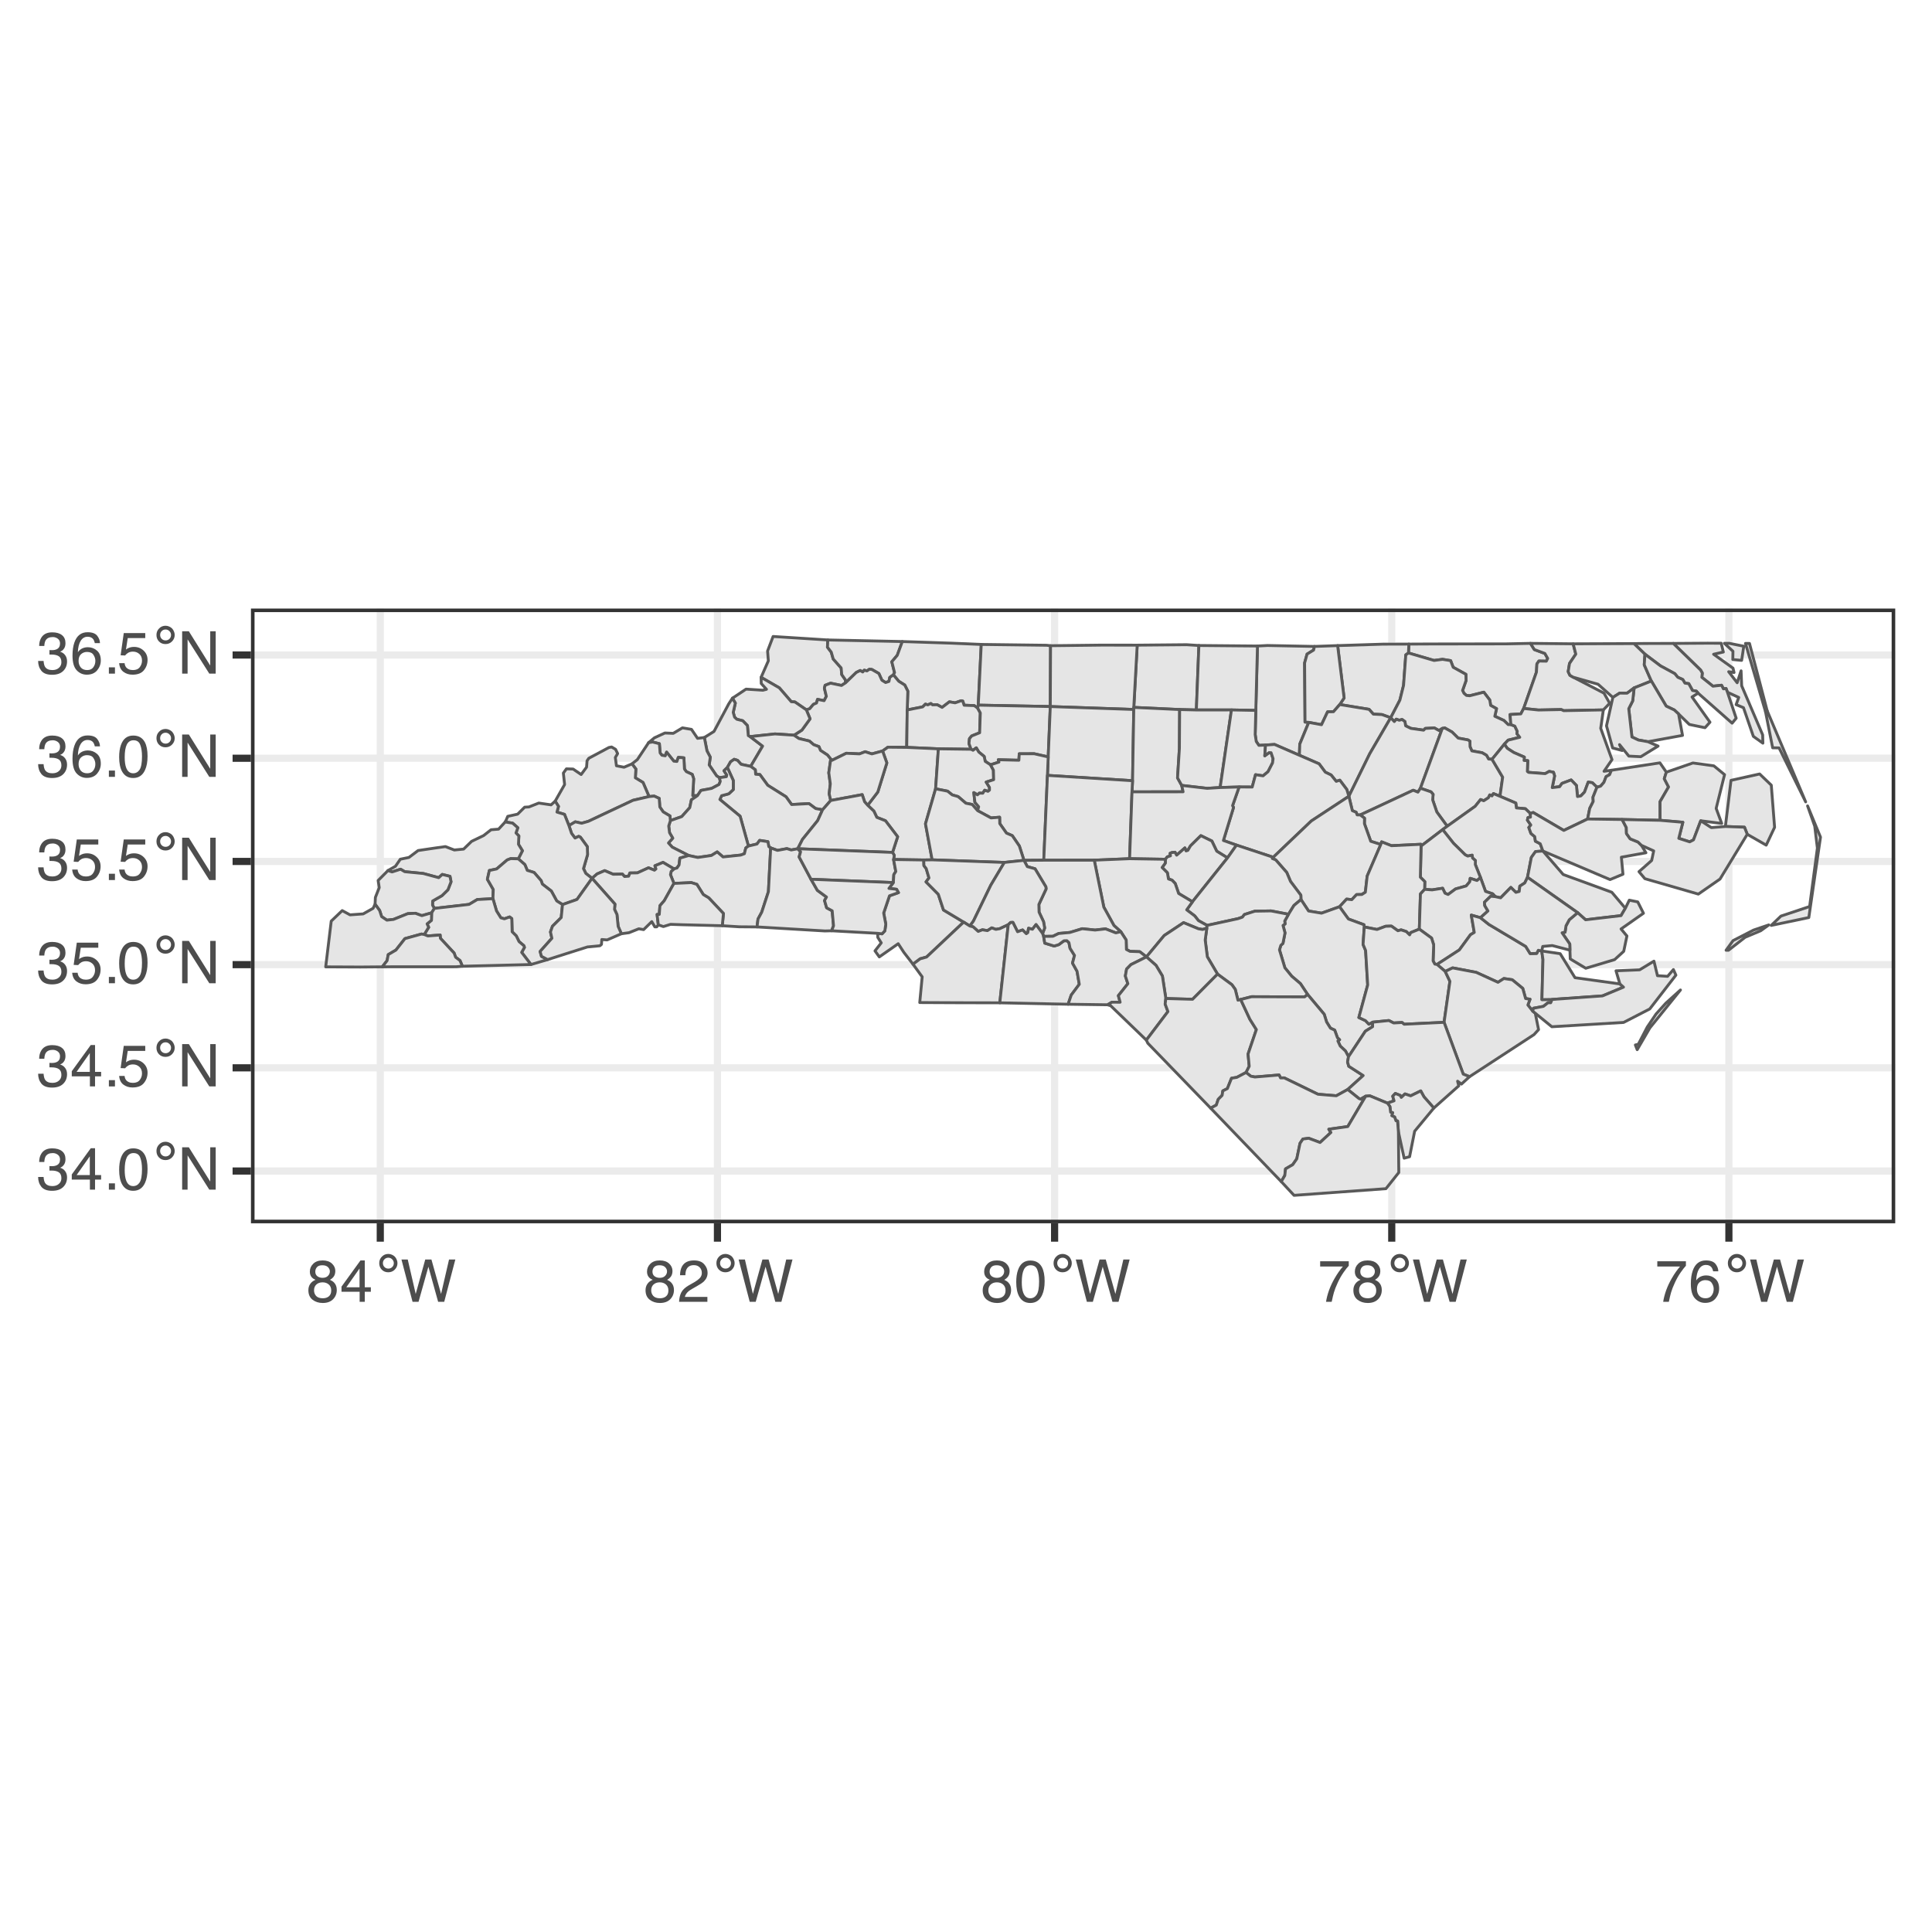 <?xml version="1.0" encoding="UTF-8"?>
<svg xmlns="http://www.w3.org/2000/svg" xmlns:xlink="http://www.w3.org/1999/xlink" width="288" height="288" viewBox="0 0 288 288">
<defs>
<g>
<g id="glyph-0-0">
<path d="M 0.281 0 L 0.281 -6.312 L 5.297 -6.312 L 5.297 0 Z M 4.5 -0.797 L 4.5 -5.516 L 1.078 -5.516 L 1.078 -0.797 Z M 4.5 -0.797 "/>
</g>
<g id="glyph-0-1">
<path d="M 2.281 0.172 C 1.551 0.172 1.02 -0.023 0.688 -0.422 C 0.363 -0.828 0.203 -1.316 0.203 -1.891 L 1.016 -1.891 C 1.047 -1.492 1.117 -1.203 1.234 -1.016 C 1.441 -0.691 1.805 -0.531 2.328 -0.531 C 2.734 -0.531 3.055 -0.641 3.297 -0.859 C 3.547 -1.078 3.672 -1.359 3.672 -1.703 C 3.672 -2.129 3.539 -2.426 3.281 -2.594 C 3.031 -2.758 2.672 -2.844 2.203 -2.844 C 2.148 -2.844 2.098 -2.844 2.047 -2.844 C 1.992 -2.844 1.941 -2.844 1.891 -2.844 L 1.891 -3.516 C 1.973 -3.516 2.039 -3.508 2.094 -3.5 C 2.145 -3.5 2.203 -3.5 2.266 -3.5 C 2.555 -3.5 2.797 -3.547 2.984 -3.641 C 3.305 -3.797 3.469 -4.082 3.469 -4.5 C 3.469 -4.801 3.359 -5.035 3.141 -5.203 C 2.922 -5.367 2.672 -5.453 2.391 -5.453 C 1.867 -5.453 1.508 -5.281 1.312 -4.938 C 1.207 -4.75 1.145 -4.477 1.125 -4.125 L 0.359 -4.125 C 0.359 -4.582 0.453 -4.973 0.641 -5.297 C 0.953 -5.867 1.504 -6.156 2.297 -6.156 C 2.93 -6.156 3.422 -6.016 3.766 -5.734 C 4.109 -5.461 4.281 -5.062 4.281 -4.531 C 4.281 -4.145 4.176 -3.836 3.969 -3.609 C 3.844 -3.461 3.68 -3.348 3.484 -3.266 C 3.805 -3.172 4.055 -3 4.234 -2.75 C 4.422 -2.5 4.516 -2.191 4.516 -1.828 C 4.516 -1.234 4.316 -0.75 3.922 -0.375 C 3.535 -0.008 2.988 0.172 2.281 0.172 Z M 2.281 0.172 "/>
</g>
<g id="glyph-0-2">
<path d="M 2.906 -2.172 L 2.906 -4.969 L 0.938 -2.172 Z M 2.922 0 L 2.922 -1.5 L 0.219 -1.5 L 0.219 -2.266 L 3.047 -6.172 L 3.688 -6.172 L 3.688 -2.172 L 4.594 -2.172 L 4.594 -1.5 L 3.688 -1.5 L 3.688 0 Z M 2.922 0 "/>
</g>
<g id="glyph-0-3">
<path d="M 0.75 -0.938 L 1.656 -0.938 L 1.656 0 L 0.75 0 Z M 0.75 -0.938 "/>
</g>
<g id="glyph-0-4">
<path d="M 2.375 -6.156 C 3.176 -6.156 3.754 -5.828 4.109 -5.172 C 4.379 -4.66 4.516 -3.961 4.516 -3.078 C 4.516 -2.242 4.391 -1.555 4.141 -1.016 C 3.785 -0.223 3.195 0.172 2.375 0.172 C 1.633 0.172 1.082 -0.148 0.719 -0.797 C 0.426 -1.328 0.281 -2.047 0.281 -2.953 C 0.281 -3.648 0.367 -4.25 0.547 -4.75 C 0.879 -5.688 1.488 -6.156 2.375 -6.156 Z M 2.375 -0.531 C 2.77 -0.531 3.086 -0.707 3.328 -1.062 C 3.566 -1.426 3.688 -2.086 3.688 -3.047 C 3.688 -3.754 3.598 -4.332 3.422 -4.781 C 3.254 -5.227 2.922 -5.453 2.422 -5.453 C 1.973 -5.453 1.641 -5.238 1.422 -4.812 C 1.211 -4.383 1.109 -3.754 1.109 -2.922 C 1.109 -2.297 1.176 -1.789 1.312 -1.406 C 1.52 -0.82 1.875 -0.531 2.375 -0.531 Z M 2.375 -0.531 "/>
</g>
<g id="glyph-0-5">
<path d="M 0.672 -6.312 L 1.672 -6.312 L 4.859 -1.203 L 4.859 -6.312 L 5.672 -6.312 L 5.672 0 L 4.719 0 L 1.484 -5.109 L 1.484 0 L 0.672 0 Z M 3.125 -6.312 Z M 3.125 -6.312 "/>
</g>
<g id="glyph-0-6">
<path d="M 1.094 -1.562 C 1.133 -1.125 1.336 -0.82 1.703 -0.656 C 1.879 -0.57 2.094 -0.531 2.344 -0.531 C 2.801 -0.531 3.141 -0.676 3.359 -0.969 C 3.578 -1.258 3.688 -1.582 3.688 -1.938 C 3.688 -2.363 3.555 -2.691 3.297 -2.922 C 3.035 -3.16 2.719 -3.281 2.344 -3.281 C 2.082 -3.281 1.852 -3.227 1.656 -3.125 C 1.469 -3.02 1.305 -2.879 1.172 -2.703 L 0.5 -2.734 L 0.969 -6.047 L 4.172 -6.047 L 4.172 -5.297 L 1.562 -5.297 L 1.297 -3.594 C 1.43 -3.695 1.566 -3.773 1.703 -3.828 C 1.93 -3.93 2.195 -3.984 2.5 -3.984 C 3.062 -3.984 3.535 -3.801 3.922 -3.438 C 4.316 -3.07 4.516 -2.609 4.516 -2.047 C 4.516 -1.461 4.332 -0.945 3.969 -0.5 C 3.613 -0.062 3.047 0.156 2.266 0.156 C 1.754 0.156 1.305 0.016 0.922 -0.266 C 0.547 -0.547 0.332 -0.977 0.281 -1.562 Z M 1.094 -1.562 "/>
</g>
<g id="glyph-0-7">
<path d="M 2.578 -6.172 C 3.266 -6.172 3.742 -5.992 4.016 -5.641 C 4.285 -5.285 4.422 -4.922 4.422 -4.547 L 3.656 -4.547 C 3.602 -4.785 3.531 -4.973 3.438 -5.109 C 3.25 -5.367 2.961 -5.5 2.578 -5.5 C 2.148 -5.5 1.805 -5.297 1.547 -4.891 C 1.297 -4.492 1.156 -3.926 1.125 -3.188 C 1.301 -3.445 1.523 -3.641 1.797 -3.766 C 2.047 -3.879 2.32 -3.938 2.625 -3.938 C 3.133 -3.938 3.582 -3.77 3.969 -3.438 C 4.352 -3.113 4.547 -2.625 4.547 -1.969 C 4.547 -1.414 4.363 -0.922 4 -0.484 C 3.633 -0.055 3.117 0.156 2.453 0.156 C 1.867 0.156 1.367 -0.062 0.953 -0.5 C 0.535 -0.938 0.328 -1.672 0.328 -2.703 C 0.328 -3.461 0.422 -4.109 0.609 -4.641 C 0.961 -5.66 1.617 -6.172 2.578 -6.172 Z M 2.516 -0.531 C 2.922 -0.531 3.223 -0.664 3.422 -0.938 C 3.629 -1.207 3.734 -1.531 3.734 -1.906 C 3.734 -2.219 3.641 -2.516 3.453 -2.797 C 3.273 -3.086 2.953 -3.234 2.484 -3.234 C 2.148 -3.234 1.859 -3.125 1.609 -2.906 C 1.359 -2.688 1.234 -2.352 1.234 -1.906 C 1.234 -1.52 1.344 -1.191 1.562 -0.922 C 1.789 -0.66 2.109 -0.531 2.516 -0.531 Z M 2.516 -0.531 "/>
</g>
<g id="glyph-0-8">
<path d="M 2.391 -3.578 C 2.734 -3.578 3 -3.672 3.188 -3.859 C 3.383 -4.047 3.484 -4.273 3.484 -4.547 C 3.484 -4.773 3.391 -4.984 3.203 -5.172 C 3.016 -5.359 2.734 -5.453 2.359 -5.453 C 1.992 -5.453 1.727 -5.359 1.562 -5.172 C 1.395 -4.984 1.312 -4.758 1.312 -4.5 C 1.312 -4.207 1.414 -3.977 1.625 -3.812 C 1.844 -3.656 2.098 -3.578 2.391 -3.578 Z M 2.438 -0.531 C 2.801 -0.531 3.098 -0.625 3.328 -0.812 C 3.566 -1.008 3.688 -1.301 3.688 -1.688 C 3.688 -2.082 3.562 -2.383 3.312 -2.594 C 3.07 -2.801 2.766 -2.906 2.391 -2.906 C 2.016 -2.906 1.707 -2.797 1.469 -2.578 C 1.238 -2.367 1.125 -2.078 1.125 -1.703 C 1.125 -1.391 1.227 -1.113 1.438 -0.875 C 1.656 -0.645 1.988 -0.531 2.438 -0.531 Z M 1.344 -3.281 C 1.125 -3.375 0.957 -3.477 0.844 -3.594 C 0.613 -3.82 0.5 -4.125 0.5 -4.5 C 0.5 -4.957 0.664 -5.348 1 -5.672 C 1.332 -6.004 1.801 -6.172 2.406 -6.172 C 3 -6.172 3.461 -6.016 3.797 -5.703 C 4.129 -5.391 4.297 -5.023 4.297 -4.609 C 4.297 -4.223 4.195 -3.914 4 -3.688 C 3.895 -3.551 3.727 -3.414 3.5 -3.281 C 3.758 -3.164 3.961 -3.031 4.109 -2.875 C 4.379 -2.594 4.516 -2.223 4.516 -1.766 C 4.516 -1.223 4.332 -0.766 3.969 -0.391 C 3.602 -0.016 3.086 0.172 2.422 0.172 C 1.828 0.172 1.32 0.008 0.906 -0.312 C 0.488 -0.633 0.281 -1.109 0.281 -1.734 C 0.281 -2.086 0.367 -2.395 0.547 -2.656 C 0.723 -2.926 0.988 -3.133 1.344 -3.281 Z M 1.344 -3.281 "/>
</g>
<g id="glyph-0-9">
<path d="M 1.094 -6.312 L 2.281 -1.172 L 3.703 -6.312 L 4.625 -6.312 L 6.062 -1.172 L 7.25 -6.312 L 8.188 -6.312 L 6.531 0 L 5.625 0 L 4.172 -5.234 L 2.703 0 L 1.812 0 L 0.156 -6.312 Z M 1.094 -6.312 "/>
</g>
<g id="glyph-0-10">
<path d="M 0.281 0 C 0.301 -0.531 0.406 -0.988 0.594 -1.375 C 0.789 -1.77 1.164 -2.129 1.719 -2.453 L 2.547 -2.922 C 2.91 -3.141 3.164 -3.328 3.312 -3.484 C 3.551 -3.711 3.672 -3.984 3.672 -4.297 C 3.672 -4.648 3.562 -4.93 3.344 -5.141 C 3.133 -5.359 2.848 -5.469 2.484 -5.469 C 1.961 -5.469 1.598 -5.266 1.391 -4.859 C 1.285 -4.648 1.227 -4.352 1.219 -3.969 L 0.422 -3.969 C 0.43 -4.5 0.531 -4.938 0.719 -5.281 C 1.051 -5.875 1.645 -6.172 2.5 -6.172 C 3.195 -6.172 3.707 -5.977 4.031 -5.594 C 4.363 -5.219 4.531 -4.797 4.531 -4.328 C 4.531 -3.836 4.352 -3.414 4 -3.062 C 3.801 -2.863 3.441 -2.617 2.922 -2.328 L 2.344 -2 C 2.062 -1.844 1.836 -1.695 1.672 -1.562 C 1.391 -1.312 1.211 -1.035 1.141 -0.734 L 4.5 -0.734 L 4.5 0 Z M 0.281 0 "/>
</g>
<g id="glyph-0-11">
<path d="M 4.594 -6.047 L 4.594 -5.375 C 4.395 -5.176 4.129 -4.836 3.797 -4.359 C 3.473 -3.891 3.188 -3.379 2.938 -2.828 C 2.688 -2.297 2.5 -1.812 2.375 -1.375 C 2.289 -1.082 2.18 -0.625 2.047 0 L 1.203 0 C 1.391 -1.176 1.816 -2.344 2.484 -3.5 C 2.879 -4.188 3.289 -4.773 3.719 -5.266 L 0.328 -5.266 L 0.328 -6.047 Z M 4.594 -6.047 "/>
</g>
<g id="glyph-1-0">
<path d="M 0.438 1.562 L 0.438 -6.203 L 4.844 -6.203 L 4.844 1.562 Z M 0.938 1.062 L 4.344 1.062 L 4.344 -5.703 L 0.938 -5.703 Z M 0.938 1.062 "/>
</g>
<g id="glyph-1-1">
<path d="M 2.203 -5.969 C 1.973 -5.969 1.781 -5.891 1.625 -5.734 C 1.469 -5.578 1.391 -5.383 1.391 -5.156 C 1.391 -4.926 1.469 -4.734 1.625 -4.578 C 1.781 -4.422 1.973 -4.344 2.203 -4.344 C 2.43 -4.344 2.625 -4.422 2.781 -4.578 C 2.938 -4.734 3.016 -4.926 3.016 -5.156 C 3.016 -5.383 2.93 -5.578 2.766 -5.734 C 2.609 -5.891 2.422 -5.969 2.203 -5.969 Z M 2.203 -6.531 C 2.379 -6.531 2.551 -6.492 2.719 -6.422 C 2.895 -6.348 3.047 -6.25 3.172 -6.125 C 3.297 -5.988 3.391 -5.836 3.453 -5.672 C 3.523 -5.516 3.562 -5.344 3.562 -5.156 C 3.562 -4.781 3.426 -4.457 3.156 -4.188 C 2.895 -3.926 2.57 -3.797 2.188 -3.797 C 1.801 -3.797 1.477 -3.926 1.219 -4.188 C 0.969 -4.445 0.844 -4.77 0.844 -5.156 C 0.844 -5.539 0.973 -5.863 1.234 -6.125 C 1.492 -6.395 1.816 -6.531 2.203 -6.531 Z M 2.203 -6.531 "/>
</g>
</g>
<clipPath id="clip-0">
<path clip-rule="nonzero" d="M 0 85.234 L 288 85.234 L 288 202.762 L 0 202.762 Z M 0 85.234 "/>
</clipPath>
<clipPath id="clip-1">
<path clip-rule="nonzero" d="M 37.41 90.715 L 282.52 90.715 L 282.52 182.352 L 37.41 182.352 Z M 37.41 90.715 "/>
</clipPath>
<clipPath id="clip-2">
<path clip-rule="nonzero" d="M 56 90.715 L 58 90.715 L 58 182.352 L 56 182.352 Z M 56 90.715 "/>
</clipPath>
<clipPath id="clip-3">
<path clip-rule="nonzero" d="M 106 90.715 L 108 90.715 L 108 182.352 L 106 182.352 Z M 106 90.715 "/>
</clipPath>
<clipPath id="clip-4">
<path clip-rule="nonzero" d="M 156 90.715 L 158 90.715 L 158 182.352 L 156 182.352 Z M 156 90.715 "/>
</clipPath>
<clipPath id="clip-5">
<path clip-rule="nonzero" d="M 206 90.715 L 208 90.715 L 208 182.352 L 206 182.352 Z M 206 90.715 "/>
</clipPath>
<clipPath id="clip-6">
<path clip-rule="nonzero" d="M 257 90.715 L 259 90.715 L 259 182.352 L 257 182.352 Z M 257 90.715 "/>
</clipPath>
<clipPath id="clip-7">
<path clip-rule="nonzero" d="M 37.41 174 L 282.52 174 L 282.52 176 L 37.41 176 Z M 37.41 174 "/>
</clipPath>
<clipPath id="clip-8">
<path clip-rule="nonzero" d="M 37.41 158 L 282.52 158 L 282.52 160 L 37.41 160 Z M 37.41 158 "/>
</clipPath>
<clipPath id="clip-9">
<path clip-rule="nonzero" d="M 37.41 143 L 282.52 143 L 282.52 145 L 37.41 145 Z M 37.41 143 "/>
</clipPath>
<clipPath id="clip-10">
<path clip-rule="nonzero" d="M 37.41 127 L 282.52 127 L 282.52 129 L 37.41 129 Z M 37.41 127 "/>
</clipPath>
<clipPath id="clip-11">
<path clip-rule="nonzero" d="M 37.41 112 L 282.52 112 L 282.52 114 L 37.41 114 Z M 37.41 112 "/>
</clipPath>
<clipPath id="clip-12">
<path clip-rule="nonzero" d="M 37.41 97 L 282.52 97 L 282.52 99 L 37.41 99 Z M 37.41 97 "/>
</clipPath>
<clipPath id="clip-13">
<path clip-rule="nonzero" d="M 37.41 90.715 L 282.52 90.715 L 282.52 182.352 L 37.41 182.352 Z M 37.41 90.715 "/>
</clipPath>
</defs>
<rect x="-28.8" y="-28.8" width="345.6" height="345.6" fill="rgb(100%, 100%, 100%)" fill-opacity="1"/>
<g clip-path="url(#clip-0)">
<path fill-rule="nonzero" fill="rgb(100%, 100%, 100%)" fill-opacity="1" stroke-width="1.067" stroke-linecap="round" stroke-linejoin="round" stroke="rgb(100%, 100%, 100%)" stroke-opacity="1" stroke-miterlimit="10" d="M 0 202.766 L 288 202.766 L 288 85.238 L 0 85.238 Z M 0 202.766 "/>
</g>
<g clip-path="url(#clip-1)">
<path fill-rule="nonzero" fill="rgb(100%, 100%, 100%)" fill-opacity="1" d="M 37.41 182.352 L 282.52 182.352 L 282.52 90.715 L 37.41 90.715 Z M 37.41 182.352 "/>
</g>
<g clip-path="url(#clip-2)">
<path fill="none" stroke-width="1.067" stroke-linecap="round" stroke-linejoin="round" stroke="rgb(92.157%, 92.157%, 92.157%)" stroke-opacity="1" stroke-miterlimit="10" d="M 56.688 182.352 L 56.688 90.715 "/>
</g>
<g clip-path="url(#clip-3)">
<path fill="none" stroke-width="1.067" stroke-linecap="round" stroke-linejoin="round" stroke="rgb(92.157%, 92.157%, 92.157%)" stroke-opacity="1" stroke-miterlimit="10" d="M 106.949 182.352 L 106.949 90.715 "/>
</g>
<g clip-path="url(#clip-4)">
<path fill="none" stroke-width="1.067" stroke-linecap="round" stroke-linejoin="round" stroke="rgb(92.157%, 92.157%, 92.157%)" stroke-opacity="1" stroke-miterlimit="10" d="M 157.207 182.352 L 157.207 90.715 "/>
</g>
<g clip-path="url(#clip-5)">
<path fill="none" stroke-width="1.067" stroke-linecap="round" stroke-linejoin="round" stroke="rgb(92.157%, 92.157%, 92.157%)" stroke-opacity="1" stroke-miterlimit="10" d="M 207.465 182.352 L 207.465 90.715 "/>
</g>
<g clip-path="url(#clip-6)">
<path fill="none" stroke-width="1.067" stroke-linecap="round" stroke-linejoin="round" stroke="rgb(92.157%, 92.157%, 92.157%)" stroke-opacity="1" stroke-miterlimit="10" d="M 257.723 182.352 L 257.723 90.715 "/>
</g>
<g clip-path="url(#clip-7)">
<path fill="none" stroke-width="1.067" stroke-linecap="round" stroke-linejoin="round" stroke="rgb(92.157%, 92.157%, 92.157%)" stroke-opacity="1" stroke-miterlimit="10" d="M 37.41 174.562 L 282.52 174.562 "/>
</g>
<g clip-path="url(#clip-8)">
<path fill="none" stroke-width="1.067" stroke-linecap="round" stroke-linejoin="round" stroke="rgb(92.157%, 92.157%, 92.157%)" stroke-opacity="1" stroke-miterlimit="10" d="M 37.41 159.176 L 282.52 159.176 "/>
</g>
<g clip-path="url(#clip-9)">
<path fill="none" stroke-width="1.067" stroke-linecap="round" stroke-linejoin="round" stroke="rgb(92.157%, 92.157%, 92.157%)" stroke-opacity="1" stroke-miterlimit="10" d="M 37.41 143.793 L 282.52 143.793 "/>
</g>
<g clip-path="url(#clip-10)">
<path fill="none" stroke-width="1.067" stroke-linecap="round" stroke-linejoin="round" stroke="rgb(92.157%, 92.157%, 92.157%)" stroke-opacity="1" stroke-miterlimit="10" d="M 37.41 128.41 L 282.52 128.41 "/>
</g>
<g clip-path="url(#clip-11)">
<path fill="none" stroke-width="1.067" stroke-linecap="round" stroke-linejoin="round" stroke="rgb(92.157%, 92.157%, 92.157%)" stroke-opacity="1" stroke-miterlimit="10" d="M 37.41 113.027 L 42.98 113.027 L 46.027 113.023 L 282.52 113.023 "/>
</g>
<g clip-path="url(#clip-12)">
<path fill="none" stroke-width="1.067" stroke-linecap="round" stroke-linejoin="round" stroke="rgb(92.157%, 92.157%, 92.157%)" stroke-opacity="1" stroke-miterlimit="10" d="M 37.41 97.641 L 282.52 97.641 "/>
</g>
<path fill-rule="evenodd" fill="rgb(89.804%, 89.804%, 89.804%)" fill-opacity="1" stroke-width="0.427" stroke-linecap="butt" stroke-linejoin="round" stroke="rgb(34.902%, 34.902%, 34.902%)" stroke-opacity="1" stroke-miterlimit="10" d="M 120.199 105.812 L 118.488 104.637 L 117.957 104.605 L 116.172 102.539 L 113.457 100.969 L 114.535 98.508 L 114.422 97.043 L 115.246 94.879 L 123.402 95.398 L 123.348 96.473 L 123.918 97.219 L 124.207 98.234 L 125.391 99.57 L 125.477 100.559 L 126.031 101.348 L 126.055 101.781 L 125.441 102.18 L 123.812 101.84 L 123 102.156 L 122.891 102.59 L 123.184 103.801 L 122.848 104.449 L 121.867 104.254 L 121.719 104.797 L 121.25 105 L 120.699 105.652 Z M 120.199 105.812 "/>
<path fill-rule="evenodd" fill="rgb(89.804%, 89.804%, 89.804%)" fill-opacity="1" stroke-width="0.427" stroke-linecap="butt" stroke-linejoin="round" stroke="rgb(34.902%, 34.902%, 34.902%)" stroke-opacity="1" stroke-miterlimit="10" d="M 126.055 101.781 L 126.031 101.348 L 125.477 100.559 L 125.391 99.57 L 124.207 98.234 L 123.918 97.219 L 123.348 96.473 L 123.402 95.398 L 134.508 95.633 L 133.75 97.691 L 132.941 98.648 L 133.348 100.262 L 133.176 100.598 L 132.637 100.98 L 132.512 101.582 L 132.012 101.742 L 131.461 101.398 L 131.008 100.398 L 129.965 99.797 L 129.605 99.758 L 129.234 100.012 L 128.832 99.906 L 128.605 100.172 L 128.227 99.953 L 127.641 100.242 Z M 126.055 101.781 "/>
<path fill-rule="evenodd" fill="rgb(89.804%, 89.804%, 89.804%)" fill-opacity="1" stroke-width="0.427" stroke-linecap="butt" stroke-linejoin="round" stroke="rgb(34.902%, 34.902%, 34.902%)" stroke-opacity="1" stroke-miterlimit="10" d="M 145.742 105.559 L 145.238 105.184 L 143.719 105.125 L 143.516 104.512 L 143.285 104.457 L 142.371 104.77 L 141.523 104.621 L 140.438 105.449 L 139.703 105.051 L 139.016 105.07 L 138.758 104.875 L 138.301 105.074 L 137.953 104.965 L 137.543 105.375 L 135.238 105.828 L 135.328 103.035 L 134.871 102.117 L 133.977 101.555 L 133.176 100.598 L 133.348 100.262 L 132.941 98.648 L 133.75 97.691 L 134.508 95.633 L 136.148 95.688 L 141.855 95.875 L 146.273 96.066 L 145.828 105.113 Z M 145.742 105.559 "/>
<path fill-rule="evenodd" fill="rgb(89.804%, 89.804%, 89.804%)" fill-opacity="1" stroke-width="0.427" stroke-linecap="butt" stroke-linejoin="round" stroke="rgb(34.902%, 34.902%, 34.902%)" stroke-opacity="1" stroke-miterlimit="10" d="M 257.508 103.188 L 257.297 102.633 L 256.906 102.684 L 256.629 102.145 L 255.344 102.289 L 253.688 100.965 L 253.758 100.324 L 253.504 99.883 L 249.434 95.914 L 254.531 95.879 L 256.578 95.887 L 256.898 97.195 L 255.445 97.527 L 258.336 99.602 L 258.492 100.25 L 257.691 100.133 L 258.957 101.777 L 259.539 100 L 259.629 102.227 L 262.758 109.551 L 262.789 110.781 L 261.371 109.77 L 259.898 105.492 L 258.801 105.039 L 259.191 103.965 Z M 257.508 103.188 "/>
<path fill-rule="evenodd" fill="rgb(89.804%, 89.804%, 89.804%)" fill-opacity="1" stroke-width="0.427" stroke-linecap="butt" stroke-linejoin="round" stroke="rgb(34.902%, 34.902%, 34.902%)" stroke-opacity="1" stroke-miterlimit="10" d="M 257.051 95.895 L 257.766 95.895 L 259.945 96.332 L 259.621 98.441 L 258.305 98.316 L 258.328 97.086 Z M 257.051 95.895 "/>
<path fill-rule="evenodd" fill="rgb(89.804%, 89.804%, 89.804%)" fill-opacity="1" stroke-width="0.427" stroke-linecap="butt" stroke-linejoin="round" stroke="rgb(34.902%, 34.902%, 34.902%)" stroke-opacity="1" stroke-miterlimit="10" d="M 260.195 95.91 L 260.793 95.918 L 263.434 105.969 L 263.184 106.094 Z M 260.195 95.91 "/>
<path fill-rule="evenodd" fill="rgb(89.804%, 89.804%, 89.804%)" fill-opacity="1" stroke-width="0.427" stroke-linecap="butt" stroke-linejoin="round" stroke="rgb(34.902%, 34.902%, 34.902%)" stroke-opacity="1" stroke-miterlimit="10" d="M 227.133 105.609 L 226.707 106.418 L 225.098 106.516 L 225.227 108.012 L 224.824 108.016 L 224.184 107.398 L 222.828 106.773 L 223.086 105.637 L 222.211 105.152 L 222.078 104.352 L 221.191 103.184 L 219.082 103.715 L 218.594 103.664 L 218.23 103.348 L 218.023 102.922 L 218.539 101.457 L 218.52 100.52 L 216.621 99.469 L 216.242 98.48 L 215.039 98.285 L 213.77 98.453 L 209.957 97.336 L 210.016 96.012 L 213.406 95.996 L 224.559 95.98 L 228.145 95.906 L 228.723 96.832 L 230.289 97.406 L 230.711 98.145 L 230.512 98.559 L 229.402 98.539 L 229.102 98.977 L 229.035 100.191 Z M 227.133 105.609 "/>
<path fill-rule="evenodd" fill="rgb(89.804%, 89.804%, 89.804%)" fill-opacity="1" stroke-width="0.427" stroke-linecap="butt" stroke-linejoin="round" stroke="rgb(34.902%, 34.902%, 34.902%)" stroke-opacity="1" stroke-miterlimit="10" d="M 239.008 105.824 L 233.09 105.938 L 232.734 105.773 L 229.332 105.84 L 227.133 105.609 L 229.035 100.191 L 229.102 98.977 L 229.402 98.539 L 230.512 98.559 L 230.711 98.145 L 230.289 97.406 L 228.723 96.832 L 228.145 95.906 L 234.508 95.973 L 234.902 97.508 L 233.965 98.902 L 233.766 100.125 L 234.023 100.664 L 234.512 100.949 L 239.102 103.324 L 239.953 104.836 Z M 239.008 105.824 "/>
<path fill-rule="evenodd" fill="rgb(89.804%, 89.804%, 89.804%)" fill-opacity="1" stroke-width="0.427" stroke-linecap="butt" stroke-linejoin="round" stroke="rgb(34.902%, 34.902%, 34.902%)" stroke-opacity="1" stroke-miterlimit="10" d="M 257.508 103.188 L 258.809 107.062 L 258.203 107.801 L 253.129 103.324 L 252.871 103.027 L 252.301 102.934 L 251.738 101.91 L 251.168 101.832 L 250.844 101.289 L 250.109 100.965 L 249.656 100.418 L 247.531 99.266 L 245.211 97.52 L 243.57 95.938 L 245.23 95.922 L 249.434 95.914 L 253.504 99.883 L 253.758 100.324 L 253.688 100.965 L 255.344 102.289 L 256.629 102.145 L 256.906 102.684 L 257.297 102.633 Z M 257.508 103.188 "/>
<path fill-rule="evenodd" fill="rgb(89.804%, 89.804%, 89.804%)" fill-opacity="1" stroke-width="0.427" stroke-linecap="butt" stroke-linejoin="round" stroke="rgb(34.902%, 34.902%, 34.902%)" stroke-opacity="1" stroke-miterlimit="10" d="M 243.598 102.543 L 242.547 103.332 L 241.441 103.32 L 240.426 103.961 L 238.215 101.996 L 234.512 100.949 L 234.023 100.664 L 233.766 100.125 L 233.965 98.902 L 234.902 97.508 L 234.508 95.973 L 234.57 95.973 L 243.57 95.938 L 245.211 97.52 L 245.105 99.105 L 246.164 101.52 Z M 243.598 102.543 "/>
<path fill-rule="evenodd" fill="rgb(89.804%, 89.804%, 89.804%)" fill-opacity="1" stroke-width="0.427" stroke-linecap="butt" stroke-linejoin="round" stroke="rgb(34.902%, 34.902%, 34.902%)" stroke-opacity="1" stroke-miterlimit="10" d="M 199.715 105.023 L 200.363 104.043 L 199.398 96.238 L 206.176 96.023 L 210.016 96.012 L 209.957 97.336 L 209.559 97.621 L 209.227 102.16 L 208.676 104.371 L 207.312 106.992 L 206.008 106.52 L 204.719 106.453 L 204.086 105.742 Z M 199.715 105.023 "/>
<path fill-rule="evenodd" fill="rgb(89.804%, 89.804%, 89.804%)" fill-opacity="1" stroke-width="0.427" stroke-linecap="butt" stroke-linejoin="round" stroke="rgb(34.902%, 34.902%, 34.902%)" stroke-opacity="1" stroke-miterlimit="10" d="M 156.566 105.324 L 145.828 105.113 L 146.273 96.066 L 156.004 96.188 L 156.605 96.254 Z M 156.566 105.324 "/>
<path fill-rule="evenodd" fill="rgb(89.804%, 89.804%, 89.804%)" fill-opacity="1" stroke-width="0.427" stroke-linecap="butt" stroke-linejoin="round" stroke="rgb(34.902%, 34.902%, 34.902%)" stroke-opacity="1" stroke-miterlimit="10" d="M 169.012 105.449 L 169.52 96.172 L 176.887 96.105 L 178.715 96.223 L 178.34 105.832 L 175.848 105.77 Z M 169.012 105.449 "/>
<path fill-rule="evenodd" fill="rgb(89.804%, 89.804%, 89.804%)" fill-opacity="1" stroke-width="0.427" stroke-linecap="butt" stroke-linejoin="round" stroke="rgb(34.902%, 34.902%, 34.902%)" stroke-opacity="1" stroke-miterlimit="10" d="M 169.012 105.449 L 169.008 105.758 L 156.566 105.324 L 156.605 96.254 L 164.312 96.164 L 169.52 96.172 Z M 169.012 105.449 "/>
<path fill-rule="evenodd" fill="rgb(89.804%, 89.804%, 89.804%)" fill-opacity="1" stroke-width="0.427" stroke-linecap="butt" stroke-linejoin="round" stroke="rgb(34.902%, 34.902%, 34.902%)" stroke-opacity="1" stroke-miterlimit="10" d="M 188.648 111.066 L 187.66 111.109 L 187.266 110.531 L 187.109 109.496 L 187.199 105.898 L 187.449 96.301 L 188.941 96.223 L 195.941 96.363 L 195.816 96.906 L 194.844 97.504 L 194.477 98.824 L 194.539 107.633 L 195.094 107.684 L 193.754 110.926 L 193.699 112.586 L 189.992 110.973 Z M 188.648 111.066 "/>
<path fill-rule="evenodd" fill="rgb(89.804%, 89.804%, 89.804%)" fill-opacity="1" stroke-width="0.427" stroke-linecap="butt" stroke-linejoin="round" stroke="rgb(34.902%, 34.902%, 34.902%)" stroke-opacity="1" stroke-miterlimit="10" d="M 187.199 105.898 L 183.57 105.828 L 178.34 105.832 L 178.715 96.223 L 187.449 96.301 Z M 187.199 105.898 "/>
<path fill-rule="evenodd" fill="rgb(89.804%, 89.804%, 89.804%)" fill-opacity="1" stroke-width="0.427" stroke-linecap="butt" stroke-linejoin="round" stroke="rgb(34.902%, 34.902%, 34.902%)" stroke-opacity="1" stroke-miterlimit="10" d="M 195.094 107.684 L 194.539 107.633 L 194.477 98.824 L 194.844 97.504 L 195.816 96.906 L 195.941 96.363 L 199.398 96.238 L 200.363 104.043 L 199.715 105.023 L 198.777 106.094 L 197.902 106.109 L 196.996 108.031 Z M 195.094 107.684 "/>
<path fill-rule="evenodd" fill="rgb(89.804%, 89.804%, 89.804%)" fill-opacity="1" stroke-width="0.427" stroke-linecap="butt" stroke-linejoin="round" stroke="rgb(34.902%, 34.902%, 34.902%)" stroke-opacity="1" stroke-miterlimit="10" d="M 224.254 110.93 L 222.418 113.184 L 221.902 113.145 L 221.59 112.59 L 220.941 112.211 L 219.406 111.934 L 219.137 111.312 L 219.117 110.488 L 218.836 110.301 L 217.367 110.027 L 216.461 109.125 L 215.371 108.512 L 215 108.586 L 214.504 108.895 L 213.824 108.516 L 212.465 108.586 L 212.215 108.844 L 210.316 108.578 L 209.539 108.199 L 209.422 107.555 L 209 107.254 L 208.582 107.367 L 208.141 107.207 L 207.848 107.562 L 207.312 106.992 L 208.676 104.371 L 209.227 102.16 L 209.559 97.621 L 209.957 97.336 L 213.77 98.453 L 215.039 98.285 L 216.242 98.48 L 216.621 99.469 L 218.52 100.52 L 218.539 101.457 L 218.023 102.922 L 218.23 103.348 L 218.594 103.664 L 219.082 103.715 L 221.191 103.184 L 222.078 104.352 L 222.211 105.152 L 223.086 105.637 L 222.828 106.773 L 224.184 107.398 L 224.824 108.016 L 225.227 108.012 L 225.809 108.238 L 226.172 109 L 226.133 109.379 L 226.547 109.906 L 224.816 110.332 Z M 224.254 110.93 "/>
<path fill-rule="evenodd" fill="rgb(89.804%, 89.804%, 89.804%)" fill-opacity="1" stroke-width="0.427" stroke-linecap="butt" stroke-linejoin="round" stroke="rgb(34.902%, 34.902%, 34.902%)" stroke-opacity="1" stroke-miterlimit="10" d="M 250.223 106.43 L 249.586 105.836 L 248.375 105.258 L 246.164 101.52 L 245.105 99.105 L 245.211 97.52 L 247.531 99.266 L 249.656 100.418 L 250.109 100.965 L 250.844 101.289 L 251.168 101.832 L 251.738 101.91 L 252.301 102.934 L 252.871 103.027 L 253.129 103.324 L 252.23 103.898 L 254.902 107.656 L 254.164 108.477 L 251.828 107.996 Z M 250.223 106.43 "/>
<path fill-rule="evenodd" fill="rgb(89.804%, 89.804%, 89.804%)" fill-opacity="1" stroke-width="0.427" stroke-linecap="butt" stroke-linejoin="round" stroke="rgb(34.902%, 34.902%, 34.902%)" stroke-opacity="1" stroke-miterlimit="10" d="M 131.566 111.949 L 129.969 112.383 L 128.965 112.059 L 128.125 112.379 L 126.152 112.289 L 123.992 113.352 L 123.352 112.551 L 122.312 111.867 L 122.074 111.297 L 121.285 111.004 L 120.66 110.469 L 119.082 110.086 L 118.359 109.594 L 119.535 108.836 L 120.754 107.156 L 120.199 105.812 L 120.699 105.652 L 121.25 105 L 121.719 104.797 L 121.867 104.254 L 122.848 104.449 L 123.184 103.801 L 122.891 102.59 L 123 102.156 L 123.812 101.84 L 125.441 102.18 L 126.055 101.781 L 127.641 100.242 L 128.227 99.953 L 128.605 100.172 L 128.832 99.906 L 129.234 100.012 L 129.605 99.758 L 129.965 99.797 L 131.008 100.398 L 131.461 101.398 L 132.012 101.742 L 132.512 101.582 L 132.637 100.98 L 133.176 100.598 L 133.977 101.555 L 134.871 102.117 L 135.328 103.035 L 135.238 105.828 L 135.164 111.41 L 132.359 111.383 Z M 131.566 111.949 "/>
<path fill-rule="evenodd" fill="rgb(89.804%, 89.804%, 89.804%)" fill-opacity="1" stroke-width="0.427" stroke-linecap="butt" stroke-linejoin="round" stroke="rgb(34.902%, 34.902%, 34.902%)" stroke-opacity="1" stroke-miterlimit="10" d="M 111.82 109.805 L 111.547 109.656 L 111.418 108.164 L 110.715 107.438 L 109.836 107.219 L 109.5 106.902 L 109.301 106.195 L 109.613 104.809 L 109.184 104.078 L 111.211 102.727 L 113.723 102.891 L 114.254 102.754 L 113.477 101.891 L 113.457 100.969 L 116.172 102.539 L 117.957 104.605 L 118.488 104.637 L 120.199 105.812 L 120.754 107.156 L 119.535 108.836 L 118.359 109.594 L 115.52 109.406 Z M 111.82 109.805 "/>
<path fill-rule="evenodd" fill="rgb(89.804%, 89.804%, 89.804%)" fill-opacity="1" stroke-width="0.427" stroke-linecap="butt" stroke-linejoin="round" stroke="rgb(34.902%, 34.902%, 34.902%)" stroke-opacity="1" stroke-miterlimit="10" d="M 245.656 110.566 L 244.238 110.316 L 243.27 109.863 L 242.793 105.645 L 243.383 104.477 L 243.598 102.543 L 246.164 101.52 L 248.375 105.258 L 249.586 105.836 L 250.223 106.43 L 250.809 109.625 Z M 245.656 110.566 "/>
<path fill-rule="evenodd" fill="rgb(89.804%, 89.804%, 89.804%)" fill-opacity="1" stroke-width="0.427" stroke-linecap="butt" stroke-linejoin="round" stroke="rgb(34.902%, 34.902%, 34.902%)" stroke-opacity="1" stroke-miterlimit="10" d="M 240.426 103.961 L 241.441 103.32 L 242.547 103.332 L 243.598 102.543 L 243.383 104.477 L 242.793 105.645 L 243.27 109.863 L 244.238 110.316 L 245.656 110.566 L 247.168 111.219 L 244.59 112.801 L 242.805 112.711 L 241.422 111 L 241.82 111.879 L 240.391 111.496 L 239.477 108.199 Z M 240.426 103.961 "/>
<path fill-rule="evenodd" fill="rgb(89.804%, 89.804%, 89.804%)" fill-opacity="1" stroke-width="0.427" stroke-linecap="butt" stroke-linejoin="round" stroke="rgb(34.902%, 34.902%, 34.902%)" stroke-opacity="1" stroke-miterlimit="10" d="M 108.426 114.406 L 107.922 114.891 L 108.336 115.527 L 108.281 115.777 L 107.242 115.926 L 106.824 115.656 L 105.719 114.031 L 105.879 112.867 L 105.387 111.93 L 104.996 109.941 L 106.438 109.031 L 108.633 104.922 L 109.184 104.078 L 109.613 104.809 L 109.301 106.195 L 109.5 106.902 L 109.836 107.219 L 110.715 107.438 L 111.418 108.164 L 111.547 109.656 L 111.82 109.805 L 113.68 111.223 L 111.906 114.242 L 110.473 113.934 L 109.945 113.344 L 109.441 113.188 L 108.906 113.559 Z M 108.426 114.406 "/>
<path fill-rule="evenodd" fill="rgb(89.804%, 89.804%, 89.804%)" fill-opacity="1" stroke-width="0.427" stroke-linecap="butt" stroke-linejoin="round" stroke="rgb(34.902%, 34.902%, 34.902%)" stroke-opacity="1" stroke-miterlimit="10" d="M 144.758 111.691 L 139.883 111.625 L 135.164 111.41 L 135.238 105.828 L 137.543 105.375 L 137.953 104.965 L 138.301 105.074 L 138.758 104.875 L 139.016 105.07 L 139.703 105.051 L 140.438 105.449 L 141.523 104.621 L 142.371 104.77 L 143.285 104.457 L 143.516 104.512 L 143.719 105.125 L 145.238 105.184 L 145.742 105.559 L 146.133 106.27 L 146.035 109.23 L 144.848 109.707 L 144.52 110.102 L 144.441 110.84 Z M 144.758 111.691 "/>
<path fill-rule="evenodd" fill="rgb(89.804%, 89.804%, 89.804%)" fill-opacity="1" stroke-width="0.427" stroke-linecap="butt" stroke-linejoin="round" stroke="rgb(34.902%, 34.902%, 34.902%)" stroke-opacity="1" stroke-miterlimit="10" d="M 201.074 118.699 L 200.766 117.688 L 199.723 116.301 L 199.191 116.473 L 198.422 115.523 L 197.559 115.105 L 196.637 113.863 L 193.699 112.586 L 193.754 110.926 L 195.094 107.684 L 196.996 108.031 L 197.902 106.109 L 198.777 106.094 L 199.715 105.023 L 204.086 105.742 L 204.719 106.453 L 206.008 106.52 L 207.312 106.992 L 204.184 112.363 Z M 201.074 118.699 "/>
<path fill-rule="evenodd" fill="rgb(89.804%, 89.804%, 89.804%)" fill-opacity="1" stroke-width="0.427" stroke-linecap="butt" stroke-linejoin="round" stroke="rgb(34.902%, 34.902%, 34.902%)" stroke-opacity="1" stroke-miterlimit="10" d="M 156.254 112.832 L 154.168 112.359 L 151.938 112.363 L 151.883 113.328 L 148.812 113.25 L 148.91 113.602 L 147.656 114.008 L 146.867 113.496 L 146.707 112.758 L 145.906 112.105 L 145.531 111.477 L 145.047 111.844 L 144.758 111.691 L 144.441 110.84 L 144.52 110.102 L 144.848 109.707 L 146.035 109.23 L 146.133 106.27 L 145.742 105.559 L 145.828 105.113 L 156.566 105.324 Z M 156.254 112.832 "/>
<path fill-rule="evenodd" fill="rgb(89.804%, 89.804%, 89.804%)" fill-opacity="1" stroke-width="0.427" stroke-linecap="butt" stroke-linejoin="round" stroke="rgb(34.902%, 34.902%, 34.902%)" stroke-opacity="1" stroke-miterlimit="10" d="M 168.828 116.379 L 156.141 115.582 L 156.254 112.832 L 156.566 105.324 L 169.008 105.758 Z M 168.828 116.379 "/>
<path fill-rule="evenodd" fill="rgb(89.804%, 89.804%, 89.804%)" fill-opacity="1" stroke-width="0.427" stroke-linecap="butt" stroke-linejoin="round" stroke="rgb(34.902%, 34.902%, 34.902%)" stroke-opacity="1" stroke-miterlimit="10" d="M 176.156 117.078 L 176.363 118.031 L 168.746 118.039 L 168.828 116.379 L 169.008 105.758 L 169.012 105.449 L 175.848 105.77 L 175.812 111.551 L 175.535 115.957 Z M 176.156 117.078 "/>
<path fill-rule="evenodd" fill="rgb(89.804%, 89.804%, 89.804%)" fill-opacity="1" stroke-width="0.427" stroke-linecap="butt" stroke-linejoin="round" stroke="rgb(34.902%, 34.902%, 34.902%)" stroke-opacity="1" stroke-miterlimit="10" d="M 238.055 117.352 L 237.363 116.676 L 236.754 116.586 L 236.203 118.074 L 235.656 118.645 L 235.152 118.738 L 234.996 117.086 L 234.207 116.266 L 232.836 116.781 L 232.492 117.273 L 231.387 117.406 L 231.742 115.66 L 231.574 115.121 L 230.938 114.992 L 230.34 115.324 L 227.859 115.137 L 227.68 114.992 L 227.742 113.391 L 227.188 113.359 L 227.23 112.859 L 225.648 112.172 L 224.68 111.543 L 224.254 110.93 L 224.816 110.332 L 226.547 109.906 L 226.133 109.379 L 226.172 109 L 225.809 108.238 L 225.227 108.012 L 225.098 106.516 L 226.707 106.418 L 227.133 105.609 L 229.332 105.84 L 232.734 105.773 L 233.09 105.938 L 239.008 105.824 L 238.617 108.574 L 240.297 113.238 L 239.109 114.973 L 240.211 114.82 L 239.934 115.488 L 239.422 115.766 L 239.094 116.621 L 238.602 117.191 Z M 238.055 117.352 "/>
<path fill-rule="evenodd" fill="rgb(89.804%, 89.804%, 89.804%)" fill-opacity="1" stroke-width="0.427" stroke-linecap="butt" stroke-linejoin="round" stroke="rgb(34.902%, 34.902%, 34.902%)" stroke-opacity="1" stroke-miterlimit="10" d="M 181.887 117.395 L 179.945 117.516 L 176.156 117.078 L 175.535 115.957 L 175.812 111.551 L 175.848 105.77 L 178.34 105.832 L 183.57 105.828 Z M 181.887 117.395 "/>
<path fill-rule="evenodd" fill="rgb(89.804%, 89.804%, 89.804%)" fill-opacity="1" stroke-width="0.427" stroke-linecap="butt" stroke-linejoin="round" stroke="rgb(34.902%, 34.902%, 34.902%)" stroke-opacity="1" stroke-miterlimit="10" d="M 181.887 117.395 L 183.57 105.828 L 187.199 105.898 L 187.109 109.496 L 187.266 110.531 L 187.66 111.109 L 188.648 111.066 L 188.539 112.668 L 189.176 112.191 L 189.477 112.207 L 189.777 113.105 L 189.695 113.73 L 189.023 115.035 L 188.285 115.652 L 187.16 115.484 L 186.664 117.324 L 184.711 117.312 Z M 181.887 117.395 "/>
<path fill-rule="evenodd" fill="rgb(89.804%, 89.804%, 89.804%)" fill-opacity="1" stroke-width="0.427" stroke-linecap="butt" stroke-linejoin="round" stroke="rgb(34.902%, 34.902%, 34.902%)" stroke-opacity="1" stroke-miterlimit="10" d="M 202.773 121.48 L 202.305 121.473 L 202.156 121.078 L 201.59 120.844 L 201.074 118.699 L 204.184 112.363 L 207.312 106.992 L 207.848 107.562 L 208.141 107.207 L 208.582 107.367 L 209 107.254 L 209.422 107.555 L 209.539 108.199 L 210.316 108.578 L 212.215 108.844 L 212.465 108.586 L 213.824 108.516 L 214.504 108.895 L 215 108.586 L 211.742 117.5 L 211.371 118.082 L 210.664 117.801 Z M 202.773 121.48 "/>
<path fill-rule="evenodd" fill="rgb(89.804%, 89.804%, 89.804%)" fill-opacity="1" stroke-width="0.427" stroke-linecap="butt" stroke-linejoin="round" stroke="rgb(34.902%, 34.902%, 34.902%)" stroke-opacity="1" stroke-miterlimit="10" d="M 103.965 118.605 L 103.266 118.605 L 103.406 116.09 L 103.191 115.438 L 102.312 115.027 L 102.031 114.641 L 101.949 112.969 L 101.117 112.902 L 100.906 113.508 L 100.445 113.465 L 99.371 112.121 L 99.168 112.668 L 98.668 112.582 L 98.402 112.242 L 98.293 110.863 L 97.273 110.605 L 96.688 110.707 L 97.555 109.984 L 99.113 109.266 L 100.359 109.32 L 101.73 108.5 L 103.078 108.727 L 103.984 110.062 L 104.996 109.941 L 105.387 111.93 L 105.879 112.867 L 105.719 114.031 L 106.824 115.656 L 107.242 115.926 L 107.371 116.48 L 107.18 116.945 L 106.078 117.527 L 104.488 117.828 Z M 103.965 118.605 "/>
<path fill-rule="evenodd" fill="rgb(89.804%, 89.804%, 89.804%)" fill-opacity="1" stroke-width="0.427" stroke-linecap="butt" stroke-linejoin="round" stroke="rgb(34.902%, 34.902%, 34.902%)" stroke-opacity="1" stroke-miterlimit="10" d="M 215.734 123.168 L 214.18 121.035 L 213.566 119.234 L 213.629 118.41 L 213.324 118.043 L 211.742 117.5 L 215 108.586 L 215.371 108.512 L 216.461 109.125 L 217.367 110.027 L 218.836 110.301 L 219.117 110.488 L 219.137 111.312 L 219.406 111.934 L 220.941 112.211 L 221.59 112.59 L 221.902 113.145 L 222.418 113.184 L 224 115.852 L 223.602 118.703 L 222.629 118.301 L 222.406 118.645 L 222.082 118.496 L 221.871 118.922 L 221.176 119.367 L 220.711 119.188 L 219.898 120.199 Z M 215.734 123.168 "/>
<path fill-rule="evenodd" fill="rgb(89.804%, 89.804%, 89.804%)" fill-opacity="1" stroke-width="0.427" stroke-linecap="butt" stroke-linejoin="round" stroke="rgb(34.902%, 34.902%, 34.902%)" stroke-opacity="1" stroke-miterlimit="10" d="M 123.836 119.328 L 122.617 120.715 L 121.59 120.531 L 120.594 119.793 L 118.004 119.93 L 117.172 118.773 L 114.445 117.059 L 113.273 115.461 L 112.645 115.418 L 112.59 114.746 L 111.906 114.242 L 113.68 111.223 L 111.82 109.805 L 115.52 109.406 L 118.359 109.594 L 119.082 110.086 L 120.66 110.469 L 121.285 111.004 L 122.074 111.297 L 122.312 111.867 L 123.352 112.551 L 123.992 113.352 L 123.809 113.352 L 123.547 115.199 L 123.773 116.844 L 123.605 118.324 Z M 123.836 119.328 "/>
<path fill-rule="evenodd" fill="rgb(89.804%, 89.804%, 89.804%)" fill-opacity="1" stroke-width="0.427" stroke-linecap="butt" stroke-linejoin="round" stroke="rgb(34.902%, 34.902%, 34.902%)" stroke-opacity="1" stroke-miterlimit="10" d="M 99.934 122.328 L 99.875 121.633 L 98.863 121.027 L 98.359 120.297 L 98.27 119.016 L 97.52 118.672 L 96.754 118.746 L 95.855 116.645 L 94.711 115.949 L 94.789 114.633 L 94.211 113.867 L 95.008 113.234 L 96.688 110.707 L 97.273 110.605 L 98.293 110.863 L 98.402 112.242 L 98.668 112.582 L 99.168 112.668 L 99.371 112.121 L 100.445 113.465 L 100.906 113.508 L 101.117 112.902 L 101.949 112.969 L 102.031 114.641 L 102.312 115.027 L 103.191 115.438 L 103.406 116.09 L 103.266 118.605 L 103.965 118.605 L 103.066 119.227 L 102.824 120.391 L 101.629 121.73 Z M 99.934 122.328 "/>
<path fill-rule="evenodd" fill="rgb(89.804%, 89.804%, 89.804%)" fill-opacity="1" stroke-width="0.427" stroke-linecap="butt" stroke-linejoin="round" stroke="rgb(34.902%, 34.902%, 34.902%)" stroke-opacity="1" stroke-miterlimit="10" d="M 228.117 121.262 L 227.383 120.555 L 226.047 120.434 L 225.957 119.707 L 223.602 118.703 L 224 115.852 L 222.418 113.184 L 224.254 110.93 L 224.68 111.543 L 225.648 112.172 L 227.23 112.859 L 227.188 113.359 L 227.742 113.391 L 227.68 114.992 L 227.859 115.137 L 230.34 115.324 L 230.938 114.992 L 231.574 115.121 L 231.742 115.66 L 231.387 117.406 L 232.492 117.273 L 232.836 116.781 L 234.207 116.266 L 234.996 117.086 L 235.152 118.738 L 235.656 118.645 L 236.203 118.074 L 236.754 116.586 L 237.363 116.676 L 238.055 117.352 L 237.461 118.844 L 237.496 119.473 L 236.977 120.504 L 236.664 122.086 L 233.109 123.789 L 228.551 121.121 Z M 228.117 121.262 "/>
<path fill-rule="evenodd" fill="rgb(89.804%, 89.804%, 89.804%)" fill-opacity="1" stroke-width="0.427" stroke-linecap="butt" stroke-linejoin="round" stroke="rgb(34.902%, 34.902%, 34.902%)" stroke-opacity="1" stroke-miterlimit="10" d="M 184.324 125.98 L 182.371 125.289 L 183.879 120.363 L 183.738 120.094 L 184.711 117.312 L 186.664 117.324 L 187.16 115.484 L 188.285 115.652 L 189.023 115.035 L 189.695 113.73 L 189.777 113.105 L 189.477 112.207 L 189.176 112.191 L 188.539 112.668 L 188.648 111.066 L 189.992 110.973 L 193.699 112.586 L 196.637 113.863 L 197.559 115.105 L 198.422 115.523 L 199.191 116.473 L 199.723 116.301 L 200.766 117.688 L 201.074 118.699 L 195.469 122.387 L 189.801 127.793 Z M 184.324 125.98 "/>
<path fill-rule="evenodd" fill="rgb(89.804%, 89.804%, 89.804%)" fill-opacity="1" stroke-width="0.427" stroke-linecap="butt" stroke-linejoin="round" stroke="rgb(34.902%, 34.902%, 34.902%)" stroke-opacity="1" stroke-miterlimit="10" d="M 84.434 114.609 L 85.434 114.641 L 86.629 115.457 L 87.438 114.359 L 87.512 113.406 L 87.77 113.035 L 90.77 111.43 L 91.168 111.352 L 91.762 111.699 L 92.07 112.332 L 91.727 112.914 L 91.891 114.152 L 93.027 114.371 L 94.211 113.867 L 94.789 114.633 L 94.711 115.949 L 95.855 116.645 L 96.754 118.746 L 94.371 119.297 L 87.695 122.438 L 86.707 122.719 L 85.758 122.508 L 84.809 123.066 L 84.145 121.395 L 83.023 121.055 L 83.254 120.207 L 82.758 119.426 L 84.164 116.953 L 83.98 115.242 Z M 84.434 114.609 "/>
<path fill-rule="evenodd" fill="rgb(89.804%, 89.804%, 89.804%)" fill-opacity="1" stroke-width="0.427" stroke-linecap="butt" stroke-linejoin="round" stroke="rgb(34.902%, 34.902%, 34.902%)" stroke-opacity="1" stroke-miterlimit="10" d="M 138.953 128.172 L 137.703 128.195 L 133.203 128.125 L 133.312 127.523 L 133.051 127.066 L 133.809 124.727 L 131.992 122.344 L 130.703 121.84 L 130.266 120.91 L 129.344 120.039 L 130.848 118.07 L 132.199 113.727 L 131.566 111.949 L 132.359 111.383 L 135.164 111.41 L 139.883 111.625 L 139.469 117.586 L 137.961 122.805 Z M 138.953 128.172 "/>
<path fill-rule="evenodd" fill="rgb(89.804%, 89.804%, 89.804%)" fill-opacity="1" stroke-width="0.427" stroke-linecap="butt" stroke-linejoin="round" stroke="rgb(34.902%, 34.902%, 34.902%)" stroke-opacity="1" stroke-miterlimit="10" d="M 145.734 120.844 L 144.93 119.926 L 143.977 119.734 L 142.828 118.75 L 141.945 118.492 L 141.254 117.938 L 139.469 117.586 L 139.883 111.625 L 144.758 111.691 L 145.047 111.844 L 145.531 111.477 L 145.906 112.105 L 146.707 112.758 L 146.867 113.496 L 147.656 114.008 L 148.086 114.805 L 148.121 116.227 L 147.012 116.582 L 147.5 117.375 L 147.5 117.777 L 147.273 117.961 L 146.789 117.797 L 146.504 118.242 L 145.992 118.23 L 145.707 118.484 L 145.164 118.152 L 145.328 119.602 L 145.887 120.258 Z M 145.734 120.844 "/>
<path fill-rule="evenodd" fill="rgb(89.804%, 89.804%, 89.804%)" fill-opacity="1" stroke-width="0.427" stroke-linecap="butt" stroke-linejoin="round" stroke="rgb(34.902%, 34.902%, 34.902%)" stroke-opacity="1" stroke-miterlimit="10" d="M 129.344 120.039 L 128.883 119.516 L 128.527 118.457 L 123.836 119.328 L 123.605 118.324 L 123.773 116.844 L 123.547 115.199 L 123.809 113.352 L 123.992 113.352 L 126.152 112.289 L 128.125 112.379 L 128.965 112.059 L 129.969 112.383 L 131.566 111.949 L 132.199 113.727 L 130.848 118.07 Z M 129.344 120.039 "/>
<path fill-rule="evenodd" fill="rgb(89.804%, 89.804%, 89.804%)" fill-opacity="1" stroke-width="0.427" stroke-linecap="butt" stroke-linejoin="round" stroke="rgb(34.902%, 34.902%, 34.902%)" stroke-opacity="1" stroke-miterlimit="10" d="M 155.594 128.23 L 152.641 128.25 L 151.953 126.113 L 150.898 124.566 L 150.031 124.191 L 149.031 122.77 L 149.012 121.82 L 147.73 121.926 L 145.734 120.844 L 145.887 120.258 L 145.328 119.602 L 145.164 118.152 L 145.707 118.484 L 145.992 118.23 L 146.504 118.242 L 146.789 117.797 L 147.273 117.961 L 147.5 117.777 L 147.5 117.375 L 147.012 116.582 L 148.121 116.227 L 148.086 114.805 L 147.656 114.008 L 148.91 113.602 L 148.812 113.25 L 151.883 113.328 L 151.938 112.363 L 154.168 112.359 L 156.254 112.832 L 156.141 115.582 Z M 155.594 128.23 "/>
<path fill-rule="evenodd" fill="rgb(89.804%, 89.804%, 89.804%)" fill-opacity="1" stroke-width="0.427" stroke-linecap="butt" stroke-linejoin="round" stroke="rgb(34.902%, 34.902%, 34.902%)" stroke-opacity="1" stroke-miterlimit="10" d="M 111.566 126.117 L 110.328 121.672 L 107.312 119.176 L 107.57 118.613 L 108.637 118.328 L 109.309 117.699 L 109.309 116.344 L 108.426 114.406 L 108.906 113.559 L 109.441 113.188 L 109.945 113.344 L 110.473 113.934 L 111.906 114.242 L 112.59 114.746 L 112.645 115.418 L 113.273 115.461 L 114.445 117.059 L 117.172 118.773 L 118.004 119.93 L 120.594 119.793 L 121.59 120.531 L 122.617 120.715 L 121.887 122.328 L 119.625 125.129 L 118.922 126.52 L 117.945 126.703 L 117.301 126.504 L 115.898 126.766 L 114.883 126.395 L 114.609 126.203 L 114.469 125.465 L 113.242 125.277 L 112.84 125.816 Z M 111.566 126.117 "/>
<path fill-rule="evenodd" fill="rgb(89.804%, 89.804%, 89.804%)" fill-opacity="1" stroke-width="0.427" stroke-linecap="butt" stroke-linejoin="round" stroke="rgb(34.902%, 34.902%, 34.902%)" stroke-opacity="1" stroke-miterlimit="10" d="M 247.469 122.281 L 241.805 122.16 L 236.664 122.086 L 236.977 120.504 L 237.496 119.473 L 237.461 118.844 L 238.055 117.352 L 238.602 117.191 L 239.094 116.621 L 239.422 115.766 L 239.934 115.488 L 240.211 114.82 L 247.441 113.715 L 248.398 115.105 L 248.094 116.086 L 248.73 117.312 L 247.461 119.5 Z M 247.469 122.281 "/>
<path fill-rule="evenodd" fill="rgb(89.804%, 89.804%, 89.804%)" fill-opacity="1" stroke-width="0.427" stroke-linecap="butt" stroke-linejoin="round" stroke="rgb(34.902%, 34.902%, 34.902%)" stroke-opacity="1" stroke-miterlimit="10" d="M 253.527 122.352 L 252.449 125.195 L 251.883 125.492 L 250.254 124.969 L 250.859 122.574 L 247.469 122.281 L 247.461 119.5 L 248.73 117.312 L 248.094 116.086 L 248.398 115.105 L 252.359 113.734 L 255.48 114.164 L 257.078 115.473 L 255.824 120.504 L 256.652 122.75 Z M 253.527 122.352 "/>
<path fill-rule="evenodd" fill="rgb(89.804%, 89.804%, 89.804%)" fill-opacity="1" stroke-width="0.427" stroke-linecap="butt" stroke-linejoin="round" stroke="rgb(34.902%, 34.902%, 34.902%)" stroke-opacity="1" stroke-miterlimit="10" d="M 111.566 126.117 L 111.176 126.406 L 110.965 127.262 L 110.414 127.465 L 107.781 127.742 L 106.91 126.992 L 106.043 127.527 L 104.016 127.82 L 102.66 127.531 L 100.215 126.289 L 99.648 125.66 L 100.281 124.945 L 99.809 124.133 L 99.684 123.129 L 99.934 122.328 L 101.629 121.73 L 102.824 120.391 L 103.066 119.227 L 103.965 118.605 L 104.488 117.828 L 106.078 117.527 L 107.18 116.945 L 107.371 116.48 L 107.242 115.926 L 108.281 115.777 L 108.336 115.527 L 107.922 114.891 L 108.426 114.406 L 109.309 116.344 L 109.309 117.699 L 108.637 118.328 L 107.57 118.613 L 107.312 119.176 L 110.328 121.672 Z M 111.566 126.117 "/>
<path fill-rule="evenodd" fill="rgb(89.804%, 89.804%, 89.804%)" fill-opacity="1" stroke-width="0.427" stroke-linecap="butt" stroke-linejoin="round" stroke="rgb(34.902%, 34.902%, 34.902%)" stroke-opacity="1" stroke-miterlimit="10" d="M 163.117 128.223 L 155.594 128.23 L 156.141 115.582 L 168.828 116.379 L 168.746 118.039 L 168.387 128.004 Z M 163.117 128.223 "/>
<path fill-rule="evenodd" fill="rgb(89.804%, 89.804%, 89.804%)" fill-opacity="1" stroke-width="0.427" stroke-linecap="butt" stroke-linejoin="round" stroke="rgb(34.902%, 34.902%, 34.902%)" stroke-opacity="1" stroke-miterlimit="10" d="M 168.387 128.004 L 168.746 118.039 L 176.363 118.031 L 176.156 117.078 L 179.945 117.516 L 181.887 117.395 L 184.711 117.312 L 183.738 120.094 L 183.879 120.363 L 182.371 125.289 L 184.324 125.98 L 182.984 127.879 L 181.375 126.883 L 180.652 125.371 L 179.008 124.57 L 177.461 126.094 L 177.07 126.762 L 176.801 126.844 L 176.633 126.395 L 175.402 127.477 L 175.152 127.039 L 174.668 127.094 L 174.426 127.203 L 174.48 127.578 L 174.012 127.73 L 173.723 128.09 Z M 168.387 128.004 "/>
<path fill-rule="evenodd" fill="rgb(89.804%, 89.804%, 89.804%)" fill-opacity="1" stroke-width="0.427" stroke-linecap="butt" stroke-linejoin="round" stroke="rgb(34.902%, 34.902%, 34.902%)" stroke-opacity="1" stroke-miterlimit="10" d="M 205.832 125.883 L 204.332 125.406 L 203.391 122.777 L 203.406 121.965 L 202.773 121.48 L 210.664 117.801 L 211.371 118.082 L 211.742 117.5 L 213.324 118.043 L 213.629 118.41 L 213.566 119.234 L 214.18 121.035 L 215.734 123.168 L 215.055 123.668 L 211.836 126.121 L 211.816 125.855 L 207.418 126.066 L 205.953 125.492 Z M 205.832 125.883 "/>
<path fill-rule="evenodd" fill="rgb(89.804%, 89.804%, 89.804%)" fill-opacity="1" stroke-width="0.427" stroke-linecap="butt" stroke-linejoin="round" stroke="rgb(34.902%, 34.902%, 34.902%)" stroke-opacity="1" stroke-miterlimit="10" d="M 149.719 128.562 L 138.953 128.172 L 137.961 122.805 L 139.469 117.586 L 141.254 117.938 L 141.945 118.492 L 142.828 118.75 L 143.977 119.734 L 144.93 119.926 L 145.734 120.844 L 147.73 121.926 L 149.012 121.82 L 149.031 122.77 L 150.031 124.191 L 150.898 124.566 L 151.953 126.113 L 152.641 128.25 Z M 149.719 128.562 "/>
<path fill-rule="evenodd" fill="rgb(89.804%, 89.804%, 89.804%)" fill-opacity="1" stroke-width="0.427" stroke-linecap="butt" stroke-linejoin="round" stroke="rgb(34.902%, 34.902%, 34.902%)" stroke-opacity="1" stroke-miterlimit="10" d="M 220.695 130.82 L 219.922 128.871 L 219.938 128.285 L 219.508 127.898 L 219.449 127.477 L 218.793 127.613 L 218.414 127.422 L 216.668 125.703 L 215.055 123.668 L 215.734 123.168 L 219.898 120.199 L 220.711 119.188 L 221.176 119.367 L 221.871 118.922 L 222.082 118.496 L 222.406 118.645 L 222.629 118.301 L 223.602 118.703 L 225.957 119.707 L 226.047 120.434 L 227.383 120.555 L 228.117 121.262 L 228.145 121.809 L 227.773 121.879 L 227.688 122.254 L 228.195 122.98 L 227.898 123.352 L 228.211 124.238 L 228.781 124.719 L 228.875 125.391 L 229.602 125.777 L 229.996 126.863 L 228.898 126.941 L 228.273 127.816 L 227.703 130.777 L 227.297 131.617 L 226.559 132.098 L 226.465 132.891 L 225.965 133.02 L 225.219 132.285 L 223.699 133.836 L 222.898 133.66 L 222.512 133.242 L 221.445 132.879 Z M 220.695 130.82 "/>
<path fill-rule="evenodd" fill="rgb(89.804%, 89.804%, 89.804%)" fill-opacity="1" stroke-width="0.427" stroke-linecap="butt" stroke-linejoin="round" stroke="rgb(34.902%, 34.902%, 34.902%)" stroke-opacity="1" stroke-miterlimit="10" d="M 133.051 127.066 L 118.922 126.52 L 119.625 125.129 L 121.887 122.328 L 122.617 120.715 L 123.836 119.328 L 128.527 118.457 L 128.883 119.516 L 129.344 120.039 L 130.266 120.91 L 130.703 121.84 L 131.992 122.344 L 133.809 124.727 Z M 133.051 127.066 "/>
<path fill-rule="evenodd" fill="rgb(89.804%, 89.804%, 89.804%)" fill-opacity="1" stroke-width="0.427" stroke-linecap="butt" stroke-linejoin="round" stroke="rgb(34.902%, 34.902%, 34.902%)" stroke-opacity="1" stroke-miterlimit="10" d="M 100.465 129.523 L 98.836 128.555 L 97.629 129.059 L 97.781 129.531 L 97.559 129.719 L 96.672 129.363 L 95.016 130.117 L 93.895 130.133 L 93.711 130.613 L 93.102 130.656 L 92.781 130.301 L 91.402 130.324 L 90.141 129.785 L 89.004 130.277 L 88.258 130.93 L 87.328 130.199 L 86.98 129.484 L 87.586 127.398 L 87.551 126.211 L 86.512 124.789 L 86.266 124.672 L 85.719 124.926 L 85.199 124.227 L 84.809 123.066 L 85.758 122.508 L 86.707 122.719 L 87.695 122.438 L 94.371 119.297 L 96.754 118.746 L 97.52 118.672 L 98.27 119.016 L 98.359 120.297 L 98.863 121.027 L 99.875 121.633 L 99.934 122.328 L 99.684 123.129 L 99.809 124.133 L 100.281 124.945 L 99.648 125.66 L 100.215 126.289 L 102.66 127.531 L 101.348 127.922 L 101.23 128.93 L 100.918 129.387 Z M 100.465 129.523 "/>
<path fill-rule="evenodd" fill="rgb(89.804%, 89.804%, 89.804%)" fill-opacity="1" stroke-width="0.427" stroke-linecap="butt" stroke-linejoin="round" stroke="rgb(34.902%, 34.902%, 34.902%)" stroke-opacity="1" stroke-miterlimit="10" d="M 193.934 134.094 L 193.914 133.438 L 192.375 131.391 L 191.812 130.055 L 190.164 128.176 L 189.656 127.973 L 189.801 127.793 L 195.469 122.387 L 201.074 118.699 L 201.59 120.844 L 202.156 121.078 L 202.305 121.473 L 202.773 121.48 L 203.406 121.965 L 203.391 122.777 L 204.332 125.406 L 205.832 125.883 L 203.805 130.59 L 203.531 133 L 203.012 133.34 L 202.219 133.355 L 201.512 134.109 L 200.734 134.027 L 199.68 135.168 L 197 136.125 L 195.066 135.801 Z M 193.934 134.094 "/>
<path fill-rule="evenodd" fill="rgb(89.804%, 89.804%, 89.804%)" fill-opacity="1" stroke-width="0.427" stroke-linecap="butt" stroke-linejoin="round" stroke="rgb(34.902%, 34.902%, 34.902%)" stroke-opacity="1" stroke-miterlimit="10" d="M 88.258 130.93 L 86.012 134.082 L 83.855 134.844 L 82.988 134.297 L 82.188 132.828 L 80.852 131.793 L 80.664 131.27 L 79.617 130.059 L 78.598 129.742 L 78.242 128.887 L 77.262 128.023 L 77.875 126.816 L 77.289 125.859 L 77.344 124.613 L 76.918 124.164 L 77.191 123.391 L 76.41 122.703 L 75.309 122.531 L 75.457 122.23 L 75.691 121.691 L 77.164 121.363 L 78.211 120.324 L 78.852 120.289 L 80.312 119.711 L 82.148 119.977 L 82.758 119.426 L 83.254 120.207 L 83.023 121.055 L 84.145 121.395 L 84.809 123.066 L 85.199 124.227 L 85.719 124.926 L 86.266 124.672 L 86.512 124.789 L 87.551 126.211 L 87.586 127.398 L 86.98 129.484 L 87.328 130.199 Z M 88.258 130.93 "/>
<path fill-rule="evenodd" fill="rgb(89.804%, 89.804%, 89.804%)" fill-opacity="1" stroke-width="0.427" stroke-linecap="butt" stroke-linejoin="round" stroke="rgb(34.902%, 34.902%, 34.902%)" stroke-opacity="1" stroke-miterlimit="10" d="M 263.184 106.094 L 263.434 105.969 L 269.168 119.535 L 265.203 111.488 L 264.246 111.473 Z M 263.184 106.094 "/>
<path fill-rule="evenodd" fill="rgb(89.804%, 89.804%, 89.804%)" fill-opacity="1" stroke-width="0.427" stroke-linecap="butt" stroke-linejoin="round" stroke="rgb(34.902%, 34.902%, 34.902%)" stroke-opacity="1" stroke-miterlimit="10" d="M 260.461 124.367 L 260.043 123.309 L 257.199 123.203 L 258.039 116.324 L 262.305 115.375 L 264.043 117.043 L 264.535 123.324 L 263.285 125.984 Z M 260.461 124.367 "/>
<path fill-rule="evenodd" fill="rgb(89.804%, 89.804%, 89.804%)" fill-opacity="1" stroke-width="0.427" stroke-linecap="butt" stroke-linejoin="round" stroke="rgb(34.902%, 34.902%, 34.902%)" stroke-opacity="1" stroke-miterlimit="10" d="M 270.52 123.16 L 269.453 120.133 L 271.379 124.793 L 269.637 136.777 L 264.035 137.949 L 265.484 136.559 L 269.758 135.133 L 270.914 126.422 Z M 270.52 123.16 "/>
<path fill-rule="evenodd" fill="rgb(89.804%, 89.804%, 89.804%)" fill-opacity="1" stroke-width="0.427" stroke-linecap="butt" stroke-linejoin="round" stroke="rgb(34.902%, 34.902%, 34.902%)" stroke-opacity="1" stroke-miterlimit="10" d="M 229.996 126.863 L 229.602 125.777 L 228.875 125.391 L 228.781 124.719 L 228.211 124.238 L 227.898 123.352 L 228.195 122.98 L 227.688 122.254 L 227.773 121.879 L 228.145 121.809 L 228.117 121.262 L 228.551 121.121 L 233.109 123.789 L 236.664 122.086 L 241.805 122.16 L 242.43 123.355 L 242.453 124.25 L 243.008 125.039 L 244.172 125.512 L 244.691 126.016 L 245.355 127.121 L 241.695 127.781 L 241.934 130.316 L 240.008 131.117 Z M 229.996 126.863 "/>
<path fill-rule="evenodd" fill="rgb(89.804%, 89.804%, 89.804%)" fill-opacity="1" stroke-width="0.427" stroke-linecap="butt" stroke-linejoin="round" stroke="rgb(34.902%, 34.902%, 34.902%)" stroke-opacity="1" stroke-miterlimit="10" d="M 242.289 135.395 L 241.645 136.492 L 236.359 137.109 L 235.176 136.051 L 227.703 130.777 L 228.273 127.816 L 228.898 126.941 L 229.996 126.863 L 233.023 130.359 L 240.27 133.008 Z M 242.289 135.395 "/>
<path fill-rule="evenodd" fill="rgb(89.804%, 89.804%, 89.804%)" fill-opacity="1" stroke-width="0.427" stroke-linecap="butt" stroke-linejoin="round" stroke="rgb(34.902%, 34.902%, 34.902%)" stroke-opacity="1" stroke-miterlimit="10" d="M 73.48 133.965 L 71.148 134.09 L 69.93 134.816 L 64.754 135.414 L 64.48 134.938 L 64.496 134.305 L 65.883 133.512 L 66.77 132.641 L 67.234 131.449 L 67.078 130.633 L 65.93 130.352 L 65.395 130.832 L 63.102 130.211 L 60.336 129.941 L 59.711 129.574 L 58.449 129.977 L 57.828 129.777 L 58.953 129.129 L 59.676 128.082 L 60.957 127.82 L 62.324 126.789 L 64.91 126.406 L 66.395 126.199 L 67.723 126.707 L 69.109 126.574 L 70.305 125.414 L 72.094 124.555 L 73.199 123.691 L 74.32 123.598 L 75.309 122.531 L 76.41 122.703 L 77.191 123.391 L 76.918 124.164 L 77.344 124.613 L 77.289 125.859 L 77.875 126.816 L 77.262 128.023 L 76.125 127.992 L 75.605 128.191 L 74.035 129.531 L 72.949 129.762 L 72.656 131.074 L 73.531 132.594 Z M 73.48 133.965 "/>
<path fill-rule="evenodd" fill="rgb(89.804%, 89.804%, 89.804%)" fill-opacity="1" stroke-width="0.427" stroke-linecap="butt" stroke-linejoin="round" stroke="rgb(34.902%, 34.902%, 34.902%)" stroke-opacity="1" stroke-miterlimit="10" d="M 212.367 132.574 L 212.395 131.426 L 211.73 130.758 L 211.836 126.121 L 215.055 123.668 L 216.668 125.703 L 218.414 127.422 L 218.793 127.613 L 219.449 127.477 L 219.508 127.898 L 219.938 128.285 L 219.922 128.871 L 220.695 130.82 L 220.172 131.254 L 219.16 130.934 L 219.102 131.422 L 218.562 132.066 L 216.977 132.516 L 215.863 133.34 L 215.402 133.145 L 215.051 132.41 L 213.484 132.652 Z M 212.367 132.574 "/>
<path fill-rule="evenodd" fill="rgb(89.804%, 89.804%, 89.804%)" fill-opacity="1" stroke-width="0.427" stroke-linecap="butt" stroke-linejoin="round" stroke="rgb(34.902%, 34.902%, 34.902%)" stroke-opacity="1" stroke-miterlimit="10" d="M 177.758 134.422 L 175.699 133.188 L 175.188 131.703 L 174.723 131.211 L 174.184 131.027 L 174.023 130.105 L 173.234 129.316 L 173.707 128.664 L 173.723 128.09 L 174.012 127.73 L 174.48 127.578 L 174.426 127.203 L 174.668 127.094 L 175.152 127.039 L 175.402 127.477 L 176.633 126.395 L 176.801 126.844 L 177.07 126.762 L 177.461 126.094 L 179.008 124.57 L 180.652 125.371 L 181.375 126.883 L 182.984 127.879 Z M 177.758 134.422 "/>
<path fill-rule="evenodd" fill="rgb(89.804%, 89.804%, 89.804%)" fill-opacity="1" stroke-width="0.427" stroke-linecap="butt" stroke-linejoin="round" stroke="rgb(34.902%, 34.902%, 34.902%)" stroke-opacity="1" stroke-miterlimit="10" d="M 107.668 137.996 L 107.844 136.176 L 105.656 133.848 L 104.836 133.348 L 103.883 131.832 L 103.055 131.57 L 100.461 131.688 L 99.945 130.387 L 100.047 129.895 L 100.465 129.523 L 100.918 129.387 L 101.23 128.93 L 101.348 127.922 L 102.66 127.531 L 104.016 127.82 L 106.043 127.527 L 106.91 126.992 L 107.781 127.742 L 110.414 127.465 L 110.965 127.262 L 111.176 126.406 L 111.566 126.117 L 112.84 125.816 L 113.242 125.277 L 114.469 125.465 L 114.609 126.203 L 114.883 126.395 L 114.547 132.922 L 113.555 135.969 L 112.996 137 L 112.848 138.176 L 110.203 138.156 Z M 107.668 137.996 "/>
<path fill-rule="evenodd" fill="rgb(89.804%, 89.804%, 89.804%)" fill-opacity="1" stroke-width="0.427" stroke-linecap="butt" stroke-linejoin="round" stroke="rgb(34.902%, 34.902%, 34.902%)" stroke-opacity="1" stroke-miterlimit="10" d="M 203.371 138.18 L 203.32 137.844 L 201.004 136.992 L 199.68 135.168 L 200.734 134.027 L 201.512 134.109 L 202.219 133.355 L 203.012 133.34 L 203.531 133 L 203.805 130.59 L 205.832 125.883 L 205.953 125.492 L 207.418 126.066 L 211.816 125.855 L 211.836 126.121 L 211.73 130.758 L 212.395 131.426 L 212.367 132.574 L 211.742 133.258 L 211.578 138.504 L 210.297 139.023 L 210.133 139.355 L 209.633 138.867 L 208.863 138.613 L 208.379 138.742 L 207.418 138.051 L 206.555 138.078 L 205.273 138.555 Z M 203.371 138.18 "/>
<path fill-rule="evenodd" fill="rgb(89.804%, 89.804%, 89.804%)" fill-opacity="1" stroke-width="0.427" stroke-linecap="butt" stroke-linejoin="round" stroke="rgb(34.902%, 34.902%, 34.902%)" stroke-opacity="1" stroke-miterlimit="10" d="M 192.074 136.289 L 189.477 135.789 L 187.059 135.828 L 185.496 136.328 L 185.207 136.715 L 184.539 136.945 L 179.934 137.945 L 178.652 137.234 L 178.094 136.531 L 176.898 135.629 L 177.758 134.422 L 182.984 127.879 L 184.324 125.98 L 189.801 127.793 L 189.656 127.973 L 190.164 128.176 L 191.812 130.055 L 192.375 131.391 L 193.914 133.438 L 193.934 134.094 L 192.887 134.973 Z M 192.074 136.289 "/>
<path fill-rule="evenodd" fill="rgb(89.804%, 89.804%, 89.804%)" fill-opacity="1" stroke-width="0.427" stroke-linecap="butt" stroke-linejoin="round" stroke="rgb(34.902%, 34.902%, 34.902%)" stroke-opacity="1" stroke-miterlimit="10" d="M 123.969 138.75 L 122.98 138.777 L 112.848 138.176 L 112.996 137 L 113.555 135.969 L 114.547 132.922 L 114.883 126.395 L 115.898 126.766 L 117.301 126.504 L 117.945 126.703 L 118.922 126.52 L 119.34 126.977 L 119.125 127.746 L 120.898 131.07 L 121.844 132.719 L 123.203 133.719 L 122.914 134.242 L 123.227 135.324 L 124.055 135.773 L 124.254 138.008 Z M 123.969 138.75 "/>
<path fill-rule="evenodd" fill="rgb(89.804%, 89.804%, 89.804%)" fill-opacity="1" stroke-width="0.427" stroke-linecap="butt" stroke-linejoin="round" stroke="rgb(34.902%, 34.902%, 34.902%)" stroke-opacity="1" stroke-miterlimit="10" d="M 133.168 131.562 L 120.898 131.07 L 119.125 127.746 L 119.34 126.977 L 118.922 126.52 L 133.051 127.066 L 133.312 127.523 L 133.203 128.125 L 133.535 129.91 L 133.242 130.375 Z M 133.168 131.562 "/>
<path fill-rule="evenodd" fill="rgb(89.804%, 89.804%, 89.804%)" fill-opacity="1" stroke-width="0.427" stroke-linecap="butt" stroke-linejoin="round" stroke="rgb(34.902%, 34.902%, 34.902%)" stroke-opacity="1" stroke-miterlimit="10" d="M 79.148 143.781 L 77.762 141.969 L 78.176 141.227 L 78.098 140.977 L 77.371 140.359 L 76.957 139.508 L 76.344 138.898 L 76.293 136.941 L 75.973 136.688 L 75.188 136.965 L 74.66 136.816 L 74.016 135.789 L 73.48 133.965 L 73.531 132.594 L 72.656 131.074 L 72.949 129.762 L 74.035 129.531 L 75.605 128.191 L 76.125 127.992 L 77.262 128.023 L 78.242 128.887 L 78.598 129.742 L 79.617 130.059 L 80.664 131.27 L 80.852 131.793 L 82.188 132.828 L 82.988 134.297 L 83.855 134.844 L 83.66 136.777 L 82.355 138.074 L 82.059 138.922 L 82.27 139.867 L 80.512 141.836 L 80.719 142.559 L 81.637 143.047 Z M 79.148 143.781 "/>
<path fill-rule="evenodd" fill="rgb(89.804%, 89.804%, 89.804%)" fill-opacity="1" stroke-width="0.427" stroke-linecap="butt" stroke-linejoin="round" stroke="rgb(34.902%, 34.902%, 34.902%)" stroke-opacity="1" stroke-miterlimit="10" d="M 167.078 138.891 L 166.047 137.953 L 164.543 135.223 L 163.117 128.223 L 168.387 128.004 L 173.723 128.09 L 173.707 128.664 L 173.234 129.316 L 174.023 130.105 L 174.184 131.027 L 174.723 131.211 L 175.188 131.703 L 175.699 133.188 L 177.758 134.422 L 176.898 135.629 L 178.094 136.531 L 178.652 137.234 L 179.934 137.945 L 179.898 138.352 L 179.277 138.555 L 178.641 138.449 L 176.43 137.539 L 173.547 139.457 L 170.898 142.641 L 169.902 141.867 L 168.449 141.816 L 167.914 141.535 L 167.875 140.125 Z M 167.078 138.891 "/>
<path fill-rule="evenodd" fill="rgb(89.804%, 89.804%, 89.804%)" fill-opacity="1" stroke-width="0.427" stroke-linecap="butt" stroke-linejoin="round" stroke="rgb(34.902%, 34.902%, 34.902%)" stroke-opacity="1" stroke-miterlimit="10" d="M 130.844 139.129 L 131.48 139.203 L 131.898 138.766 L 132.043 137.762 L 131.727 136.102 L 132.594 133.535 L 133.934 133.062 L 133.645 132.562 L 132.512 132.434 L 133.168 131.562 L 133.242 130.375 L 133.535 129.91 L 133.203 128.125 L 137.703 128.195 L 137.727 129.035 L 138.07 129.48 L 138.48 130.871 L 138.043 131.461 L 139.871 133.305 L 140.641 135.645 L 143.652 137.457 L 138.121 142.664 L 137.176 142.922 L 136.098 143.727 L 134.727 141.953 L 133.895 140.676 L 131.078 142.645 L 130.434 141.746 L 131.367 140.547 L 130.848 139.727 Z M 130.844 139.129 "/>
<path fill-rule="evenodd" fill="rgb(89.804%, 89.804%, 89.804%)" fill-opacity="1" stroke-width="0.427" stroke-linecap="butt" stroke-linejoin="round" stroke="rgb(34.902%, 34.902%, 34.902%)" stroke-opacity="1" stroke-miterlimit="10" d="M 144.574 138.039 L 143.652 137.457 L 140.641 135.645 L 139.871 133.305 L 138.043 131.461 L 138.48 130.871 L 138.07 129.48 L 137.727 129.035 L 137.703 128.195 L 138.953 128.172 L 149.719 128.562 L 147.699 131.949 L 145.105 137.309 Z M 144.574 138.039 "/>
<path fill-rule="evenodd" fill="rgb(89.804%, 89.804%, 89.804%)" fill-opacity="1" stroke-width="0.427" stroke-linecap="butt" stroke-linejoin="round" stroke="rgb(34.902%, 34.902%, 34.902%)" stroke-opacity="1" stroke-miterlimit="10" d="M 155.418 139.152 L 155.727 138.34 L 155.559 137.391 L 154.891 135.969 L 154.863 134.824 L 155.938 132.516 L 155.906 132.195 L 154.289 129.504 L 153.141 129.184 L 152.641 128.25 L 155.594 128.23 L 163.117 128.223 L 164.543 135.223 L 166.047 137.953 L 167.078 138.891 L 166.328 139.059 L 164.801 138.465 L 163.246 138.641 L 161.324 138.441 L 159.488 139 L 157.82 139.152 L 156.945 139.57 L 155.574 139.586 Z M 155.418 139.152 "/>
<path fill-rule="evenodd" fill="rgb(89.804%, 89.804%, 89.804%)" fill-opacity="1" stroke-width="0.427" stroke-linecap="butt" stroke-linejoin="round" stroke="rgb(34.902%, 34.902%, 34.902%)" stroke-opacity="1" stroke-miterlimit="10" d="M 155.418 139.152 L 154.441 137.824 L 153.906 138.523 L 153.324 138.371 L 153.211 139.027 L 152.988 139.184 L 152.434 138.625 L 151.688 138.891 L 150.988 137.496 L 150.652 137.512 L 150.297 137.848 L 149.027 138.438 L 148.449 138.539 L 147.84 138.316 L 147.191 138.727 L 146.441 138.602 L 145.82 138.844 L 145.066 138.164 L 144.574 138.039 L 145.105 137.309 L 147.699 131.949 L 149.719 128.562 L 152.641 128.25 L 153.141 129.184 L 154.289 129.504 L 155.906 132.195 L 155.938 132.516 L 154.863 134.824 L 154.891 135.969 L 155.559 137.391 L 155.727 138.34 Z M 155.418 139.152 "/>
<path fill-rule="evenodd" fill="rgb(89.804%, 89.804%, 89.804%)" fill-opacity="1" stroke-width="0.427" stroke-linecap="butt" stroke-linejoin="round" stroke="rgb(34.902%, 34.902%, 34.902%)" stroke-opacity="1" stroke-miterlimit="10" d="M 92.625 139.191 L 92.145 138.098 L 91.969 136.328 L 91.605 135.559 L 91.668 134.773 L 88.258 130.93 L 89.004 130.277 L 90.141 129.785 L 91.402 130.324 L 92.781 130.301 L 93.102 130.656 L 93.711 130.613 L 93.895 130.133 L 95.016 130.117 L 96.672 129.363 L 97.559 129.719 L 97.781 129.531 L 97.629 129.059 L 98.836 128.555 L 100.465 129.523 L 100.047 129.895 L 99.945 130.387 L 100.461 131.688 L 99.02 134.266 L 98.375 135.008 L 98.277 136.309 L 97.953 136.316 L 98.133 137.863 L 97.902 138.16 L 97.617 138.168 L 97.16 137.383 L 95.945 138.574 L 95.223 138.453 L 93.766 139.035 Z M 92.625 139.191 "/>
<path fill-rule="evenodd" fill="rgb(89.804%, 89.804%, 89.804%)" fill-opacity="1" stroke-width="0.427" stroke-linecap="butt" stroke-linejoin="round" stroke="rgb(34.902%, 34.902%, 34.902%)" stroke-opacity="1" stroke-miterlimit="10" d="M 64.34 136.074 L 62.883 136.492 L 61.922 136.141 L 60.789 136.199 L 58.66 137.055 L 57.672 137.164 L 56.887 136.637 L 56.594 135.727 L 55.914 134.789 L 55.957 133.781 L 56.531 132.316 L 56.371 131.25 L 57.828 129.777 L 58.449 129.977 L 59.711 129.574 L 60.336 129.941 L 63.102 130.211 L 65.395 130.832 L 65.93 130.352 L 67.078 130.633 L 67.234 131.449 L 66.77 132.641 L 65.883 133.512 L 64.496 134.305 L 64.48 134.938 L 64.754 135.414 Z M 64.34 136.074 "/>
<path fill-rule="evenodd" fill="rgb(89.804%, 89.804%, 89.804%)" fill-opacity="1" stroke-width="0.427" stroke-linecap="butt" stroke-linejoin="round" stroke="rgb(34.902%, 34.902%, 34.902%)" stroke-opacity="1" stroke-miterlimit="10" d="M 211.578 138.504 L 211.742 133.258 L 212.367 132.574 L 213.484 132.652 L 215.051 132.41 L 215.402 133.145 L 215.863 133.34 L 216.977 132.516 L 218.562 132.066 L 219.102 131.422 L 219.16 130.934 L 220.172 131.254 L 220.695 130.82 L 221.445 132.879 L 222.512 133.242 L 222.898 133.66 L 222.219 133.598 L 221.289 134.496 L 221.332 135 L 221.805 135.797 L 220.688 136.801 L 219.324 136.414 L 219.766 138.996 L 219.207 139.332 L 217.539 141.609 L 214.211 143.766 L 213.887 143.715 L 213.629 143.234 L 213.715 140.848 L 213.398 139.832 Z M 211.578 138.504 "/>
<path fill-rule="evenodd" fill="rgb(89.804%, 89.804%, 89.804%)" fill-opacity="1" stroke-width="0.427" stroke-linecap="butt" stroke-linejoin="round" stroke="rgb(34.902%, 34.902%, 34.902%)" stroke-opacity="1" stroke-miterlimit="10" d="M 84.645 142.086 L 81.637 143.047 L 80.719 142.559 L 80.512 141.836 L 82.27 139.867 L 82.059 138.922 L 82.355 138.074 L 83.66 136.777 L 83.855 134.844 L 86.012 134.082 L 88.258 130.93 L 91.668 134.773 L 91.605 135.559 L 91.969 136.328 L 92.145 138.098 L 92.625 139.191 L 90.504 140.113 L 89.711 140.051 L 89.66 140.781 L 89.426 140.984 L 87.566 141.16 Z M 84.645 142.086 "/>
<path fill-rule="evenodd" fill="rgb(89.804%, 89.804%, 89.804%)" fill-opacity="1" stroke-width="0.427" stroke-linecap="butt" stroke-linejoin="round" stroke="rgb(34.902%, 34.902%, 34.902%)" stroke-opacity="1" stroke-miterlimit="10" d="M 123.969 138.75 L 124.254 138.008 L 124.055 135.773 L 123.227 135.324 L 122.914 134.242 L 123.203 133.719 L 121.844 132.719 L 120.898 131.07 L 133.168 131.562 L 132.512 132.434 L 133.645 132.562 L 133.934 133.062 L 132.594 133.535 L 131.727 136.102 L 132.043 137.762 L 131.898 138.766 L 131.48 139.203 L 130.844 139.129 Z M 123.969 138.75 "/>
<path fill-rule="evenodd" fill="rgb(89.804%, 89.804%, 89.804%)" fill-opacity="1" stroke-width="0.427" stroke-linecap="butt" stroke-linejoin="round" stroke="rgb(34.902%, 34.902%, 34.902%)" stroke-opacity="1" stroke-miterlimit="10" d="M 101.668 137.848 L 99.957 137.789 L 98.891 138.121 L 98.133 137.863 L 97.953 136.316 L 98.277 136.309 L 98.375 135.008 L 99.02 134.266 L 100.461 131.688 L 103.055 131.57 L 103.883 131.832 L 104.836 133.348 L 105.656 133.848 L 107.844 136.176 L 107.668 137.996 Z M 101.668 137.848 "/>
<path fill-rule="evenodd" fill="rgb(89.804%, 89.804%, 89.804%)" fill-opacity="1" stroke-width="0.427" stroke-linecap="butt" stroke-linejoin="round" stroke="rgb(34.902%, 34.902%, 34.902%)" stroke-opacity="1" stroke-miterlimit="10" d="M 79.148 143.781 L 68.93 144.035 L 68.57 143.184 L 67.918 142.691 L 67.695 142.07 L 65.648 139.867 L 65.613 139.379 L 63.781 139.52 L 63.238 139.301 L 63.902 138.23 L 63.668 137.719 L 64.312 137.191 L 64.34 136.074 L 64.754 135.414 L 69.93 134.816 L 71.148 134.09 L 73.48 133.965 L 74.016 135.789 L 74.66 136.816 L 75.188 136.965 L 75.973 136.688 L 76.293 136.941 L 76.344 138.898 L 76.957 139.508 L 77.371 140.359 L 78.098 140.977 L 78.176 141.227 L 77.762 141.969 Z M 79.148 143.781 "/>
<path fill-rule="evenodd" fill="rgb(89.804%, 89.804%, 89.804%)" fill-opacity="1" stroke-width="0.427" stroke-linecap="butt" stroke-linejoin="round" stroke="rgb(34.902%, 34.902%, 34.902%)" stroke-opacity="1" stroke-miterlimit="10" d="M 204.613 152.375 L 204.613 153.047 L 203.531 153.723 L 201.02 157.52 L 200.57 156.672 L 199.785 155.934 L 199.434 155.172 L 199.691 154.992 L 199.371 154.695 L 198.957 153.555 L 198.328 153.266 L 197.754 152.348 L 197.395 151.195 L 194.926 148.246 L 193.852 146.625 L 192.559 145.527 L 191.535 144.27 L 190.727 141.59 L 190.934 140.91 L 191.246 140.633 L 191.555 139.059 L 191.258 137.953 L 191.57 137.719 L 191.508 137.301 L 192.074 136.289 L 192.887 134.973 L 193.934 134.094 L 195.066 135.801 L 197 136.125 L 199.68 135.168 L 201.004 136.992 L 203.32 137.844 L 203.371 138.18 L 203.191 140.789 L 203.57 141.691 L 203.879 146.824 L 202.562 151.68 L 203.551 152.145 L 204.059 152.672 Z M 204.613 152.375 "/>
<path fill-rule="evenodd" fill="rgb(89.804%, 89.804%, 89.804%)" fill-opacity="1" stroke-width="0.427" stroke-linecap="butt" stroke-linejoin="round" stroke="rgb(34.902%, 34.902%, 34.902%)" stroke-opacity="1" stroke-miterlimit="10" d="M 234.027 141.637 L 234.004 140.723 L 232.855 139.051 L 233.297 138.965 L 233.441 138.008 L 233.922 137.113 L 235.176 136.051 L 236.359 137.109 L 241.645 136.492 L 242.289 135.395 L 242.875 134.188 L 244.137 134.445 L 244.988 136.137 L 241.648 138.48 L 242.523 139.527 L 242.047 141.809 L 240.695 143.047 L 236.387 144.336 L 234.074 142.945 Z M 234.027 141.637 "/>
<path fill-rule="evenodd" fill="rgb(89.804%, 89.804%, 89.804%)" fill-opacity="1" stroke-width="0.427" stroke-linecap="butt" stroke-linejoin="round" stroke="rgb(34.902%, 34.902%, 34.902%)" stroke-opacity="1" stroke-miterlimit="10" d="M 49.375 137.312 L 51.012 135.742 L 52.176 136.375 L 54.137 136.234 L 55.617 135.402 L 55.914 134.789 L 56.594 135.727 L 56.887 136.637 L 57.672 137.164 L 58.66 137.055 L 60.789 136.199 L 61.922 136.141 L 62.883 136.492 L 64.34 136.074 L 64.312 137.191 L 63.668 137.719 L 63.902 138.23 L 63.238 139.301 L 62.836 139.234 L 60.363 139.918 L 59.02 141.625 L 57.875 142.301 L 57.703 143.203 L 56.98 144.125 L 53.719 144.152 L 48.551 144.129 Z M 49.375 137.312 "/>
<path fill-rule="evenodd" fill="rgb(89.804%, 89.804%, 89.804%)" fill-opacity="1" stroke-width="0.427" stroke-linecap="butt" stroke-linejoin="round" stroke="rgb(34.902%, 34.902%, 34.902%)" stroke-opacity="1" stroke-miterlimit="10" d="M 194.926 148.246 L 194.469 148.605 L 186.574 148.578 L 184.949 148.992 L 184.539 149.098 L 184.137 147.488 L 183.637 146.785 L 181.496 145.211 L 179.973 142.625 L 179.656 140.121 L 179.898 138.352 L 179.934 137.945 L 184.539 136.945 L 185.207 136.715 L 185.496 136.328 L 187.059 135.828 L 189.477 135.789 L 192.074 136.289 L 191.508 137.301 L 191.57 137.719 L 191.258 137.953 L 191.555 139.059 L 191.246 140.633 L 190.934 140.91 L 190.727 141.59 L 191.535 144.27 L 192.559 145.527 L 193.852 146.625 Z M 194.926 148.246 "/>
<path fill-rule="evenodd" fill="rgb(89.804%, 89.804%, 89.804%)" fill-opacity="1" stroke-width="0.427" stroke-linecap="butt" stroke-linejoin="round" stroke="rgb(34.902%, 34.902%, 34.902%)" stroke-opacity="1" stroke-miterlimit="10" d="M 231.371 148.984 L 231.16 149.48 L 230.766 149.469 L 230.07 150.02 L 228.586 150.297 L 228.477 150.727 L 227.758 149.812 L 228.078 148.953 L 227.418 148.852 L 227 147.344 L 225.43 146.055 L 224.18 145.867 L 223.305 146.43 L 220.047 144.945 L 216.539 144.281 L 215.438 144.812 L 214.211 143.766 L 217.539 141.609 L 219.207 139.332 L 219.766 138.996 L 219.324 136.414 L 220.688 136.801 L 221.961 137.812 L 227.438 141.082 L 228.098 142.148 L 229.074 142.121 L 229.309 141.656 L 229.824 141.758 L 230.004 143.043 L 229.852 149.008 Z M 231.371 148.984 "/>
<path fill-rule="evenodd" fill="rgb(89.804%, 89.804%, 89.804%)" fill-opacity="1" stroke-width="0.427" stroke-linecap="butt" stroke-linejoin="round" stroke="rgb(34.902%, 34.902%, 34.902%)" stroke-opacity="1" stroke-miterlimit="10" d="M 136.098 143.727 L 137.176 142.922 L 138.121 142.664 L 143.652 137.457 L 144.574 138.039 L 145.066 138.164 L 145.82 138.844 L 146.441 138.602 L 147.191 138.727 L 147.84 138.316 L 148.449 138.539 L 149.027 138.438 L 150.297 137.848 L 149.039 149.488 L 143.102 149.477 L 137.105 149.449 L 137.469 145.617 Z M 136.098 143.727 "/>
<path fill-rule="evenodd" fill="rgb(89.804%, 89.804%, 89.804%)" fill-opacity="1" stroke-width="0.427" stroke-linecap="butt" stroke-linejoin="round" stroke="rgb(34.902%, 34.902%, 34.902%)" stroke-opacity="1" stroke-miterlimit="10" d="M 159.223 149.699 L 149.039 149.488 L 150.297 137.848 L 150.652 137.512 L 150.988 137.496 L 151.688 138.891 L 152.434 138.625 L 152.988 139.184 L 153.211 139.027 L 153.324 138.371 L 153.906 138.523 L 154.441 137.824 L 155.418 139.152 L 155.574 139.586 L 155.742 140.59 L 157.141 141.023 L 157.832 140.812 L 158.598 140.242 L 159.035 140.227 L 159.344 140.508 L 159.512 141.359 L 160.176 142.422 L 159.879 143.566 L 160.555 144.781 L 160.887 146.727 L 159.688 148.332 Z M 159.223 149.699 "/>
<path fill-rule="evenodd" fill="rgb(89.804%, 89.804%, 89.804%)" fill-opacity="1" stroke-width="0.427" stroke-linecap="butt" stroke-linejoin="round" stroke="rgb(34.902%, 34.902%, 34.902%)" stroke-opacity="1" stroke-miterlimit="10" d="M 173.789 148.848 L 173.277 145.492 L 172.328 143.906 L 170.898 142.641 L 173.547 139.457 L 176.43 137.539 L 178.641 138.449 L 179.277 138.555 L 179.898 138.352 L 179.656 140.121 L 179.973 142.625 L 181.496 145.211 L 177.773 148.961 Z M 173.789 148.848 "/>
<path fill-rule="evenodd" fill="rgb(89.804%, 89.804%, 89.804%)" fill-opacity="1" stroke-width="0.427" stroke-linecap="butt" stroke-linejoin="round" stroke="rgb(34.902%, 34.902%, 34.902%)" stroke-opacity="1" stroke-miterlimit="10" d="M 244.691 126.016 L 244.172 125.512 L 243.008 125.039 L 242.453 124.25 L 242.43 123.355 L 241.805 122.16 L 247.469 122.281 L 250.859 122.574 L 250.254 124.969 L 251.883 125.492 L 252.449 125.195 L 253.527 122.352 L 255.102 123.371 L 257.199 123.203 L 260.043 123.309 L 260.461 124.367 L 256.402 131.035 L 253.168 133.281 L 245.199 130.984 L 244.32 129.938 L 246.211 128.27 L 246.512 126.84 Z M 244.691 126.016 "/>
<path fill-rule="evenodd" fill="rgb(89.804%, 89.804%, 89.804%)" fill-opacity="1" stroke-width="0.427" stroke-linecap="butt" stroke-linejoin="round" stroke="rgb(34.902%, 34.902%, 34.902%)" stroke-opacity="1" stroke-miterlimit="10" d="M 257.305 141.652 L 258.344 140.215 L 261.402 138.645 L 263.672 137.875 L 262.469 138.742 L 260.148 139.715 L 257.66 141.652 Z M 257.305 141.652 "/>
<path fill-rule="evenodd" fill="rgb(89.804%, 89.804%, 89.804%)" fill-opacity="1" stroke-width="0.427" stroke-linecap="butt" stroke-linejoin="round" stroke="rgb(34.902%, 34.902%, 34.902%)" stroke-opacity="1" stroke-miterlimit="10" d="M 215.266 152.398 L 209.316 152.68 L 208.996 152.422 L 207.746 152.492 L 207.035 152.129 L 204.613 152.375 L 204.059 152.672 L 203.551 152.145 L 202.562 151.68 L 203.879 146.824 L 203.57 141.691 L 203.191 140.789 L 203.371 138.18 L 205.273 138.555 L 206.555 138.078 L 207.418 138.051 L 208.379 138.742 L 208.863 138.613 L 209.633 138.867 L 210.133 139.355 L 210.297 139.023 L 211.578 138.504 L 213.398 139.832 L 213.715 140.848 L 213.629 143.234 L 213.887 143.715 L 214.211 143.766 L 215.438 144.812 L 216.137 146.285 Z M 215.266 152.398 "/>
<path fill-rule="evenodd" fill="rgb(89.804%, 89.804%, 89.804%)" fill-opacity="1" stroke-width="0.427" stroke-linecap="butt" stroke-linejoin="round" stroke="rgb(34.902%, 34.902%, 34.902%)" stroke-opacity="1" stroke-miterlimit="10" d="M 165.105 149.781 L 159.223 149.699 L 159.688 148.332 L 160.887 146.727 L 160.555 144.781 L 159.879 143.566 L 160.176 142.422 L 159.512 141.359 L 159.344 140.508 L 159.035 140.227 L 158.598 140.242 L 157.832 140.812 L 157.141 141.023 L 155.742 140.59 L 155.574 139.586 L 156.945 139.57 L 157.82 139.152 L 159.488 139 L 161.324 138.441 L 163.246 138.641 L 164.801 138.465 L 166.328 139.059 L 167.078 138.891 L 167.875 140.125 L 167.914 141.535 L 168.449 141.816 L 169.902 141.867 L 170.898 142.641 L 168.594 143.789 L 167.941 144.457 L 167.754 145.488 L 168.129 146.637 L 166.715 148.418 L 166.977 149.398 L 165.754 149.395 Z M 165.105 149.781 "/>
<path fill-rule="evenodd" fill="rgb(89.804%, 89.804%, 89.804%)" fill-opacity="1" stroke-width="0.427" stroke-linecap="butt" stroke-linejoin="round" stroke="rgb(34.902%, 34.902%, 34.902%)" stroke-opacity="1" stroke-miterlimit="10" d="M 58.25 144.117 L 56.98 144.125 L 57.703 143.203 L 57.875 142.301 L 59.02 141.625 L 60.363 139.918 L 62.836 139.234 L 63.238 139.301 L 63.781 139.52 L 65.613 139.379 L 65.648 139.867 L 67.695 142.07 L 67.918 142.691 L 68.57 143.184 L 68.93 144.035 L 68.016 144.113 Z M 58.25 144.117 "/>
<path fill-rule="evenodd" fill="rgb(89.804%, 89.804%, 89.804%)" fill-opacity="1" stroke-width="0.427" stroke-linecap="butt" stroke-linejoin="round" stroke="rgb(34.902%, 34.902%, 34.902%)" stroke-opacity="1" stroke-miterlimit="10" d="M 235.176 136.051 L 233.922 137.113 L 233.441 138.008 L 233.297 138.965 L 232.855 139.051 L 234.004 140.723 L 234.027 141.637 L 231.398 140.953 L 229.973 141.082 L 229.824 141.758 L 229.309 141.656 L 229.074 142.121 L 228.098 142.148 L 227.438 141.082 L 221.961 137.812 L 220.688 136.801 L 221.805 135.797 L 221.332 135 L 221.289 134.496 L 222.219 133.598 L 222.898 133.66 L 223.699 133.836 L 225.219 132.285 L 225.965 133.02 L 226.465 132.891 L 226.559 132.098 L 227.297 131.617 L 227.703 130.777 Z M 235.176 136.051 "/>
<path fill-rule="evenodd" fill="rgb(89.804%, 89.804%, 89.804%)" fill-opacity="1" stroke-width="0.427" stroke-linecap="butt" stroke-linejoin="round" stroke="rgb(34.902%, 34.902%, 34.902%)" stroke-opacity="1" stroke-miterlimit="10" d="M 241.473 146.672 L 242.012 147.152 L 238.879 148.457 L 231.371 148.984 L 229.852 149.008 L 230.004 143.043 L 229.824 141.758 L 232.574 142.164 L 234.785 145.746 Z M 241.473 146.672 "/>
<path fill-rule="evenodd" fill="rgb(89.804%, 89.804%, 89.804%)" fill-opacity="1" stroke-width="0.427" stroke-linecap="butt" stroke-linejoin="round" stroke="rgb(34.902%, 34.902%, 34.902%)" stroke-opacity="1" stroke-miterlimit="10" d="M 170.883 155.047 L 165.566 149.922 L 165.105 149.781 L 165.754 149.395 L 166.977 149.398 L 166.715 148.418 L 168.129 146.637 L 167.754 145.488 L 167.941 144.457 L 168.594 143.789 L 170.898 142.641 L 172.328 143.906 L 173.277 145.492 L 173.789 148.848 L 173.688 149.672 L 174.102 150.793 Z M 170.883 155.047 "/>
<path fill-rule="evenodd" fill="rgb(89.804%, 89.804%, 89.804%)" fill-opacity="1" stroke-width="0.427" stroke-linecap="butt" stroke-linejoin="round" stroke="rgb(34.902%, 34.902%, 34.902%)" stroke-opacity="1" stroke-miterlimit="10" d="M 219.066 160.496 L 218.121 160.117 L 215.266 152.398 L 216.137 146.285 L 215.438 144.812 L 216.539 144.281 L 220.047 144.945 L 223.305 146.43 L 224.18 145.867 L 225.43 146.055 L 227 147.344 L 227.418 148.852 L 228.078 148.953 L 227.758 149.812 L 228.477 150.727 L 228.859 151.039 L 229.352 153.484 L 228.668 154.23 Z M 219.066 160.496 "/>
<path fill-rule="evenodd" fill="rgb(89.804%, 89.804%, 89.804%)" fill-opacity="1" stroke-width="0.427" stroke-linecap="butt" stroke-linejoin="round" stroke="rgb(34.902%, 34.902%, 34.902%)" stroke-opacity="1" stroke-miterlimit="10" d="M 185.746 159.875 L 184.367 160.602 L 183.582 160.73 L 182.961 162.277 L 182.285 162.617 L 182.18 163.289 L 181.602 163.871 L 181.312 164.734 L 180.469 165.188 L 171.105 155.512 L 170.883 155.047 L 174.102 150.793 L 173.688 149.672 L 173.789 148.848 L 177.773 148.961 L 181.496 145.211 L 183.637 146.785 L 184.137 147.488 L 184.539 149.098 L 184.949 148.992 L 186.32 151.941 L 187.285 153.477 L 186.047 157.125 L 186.219 158.945 Z M 185.746 159.875 "/>
<path fill-rule="evenodd" fill="rgb(89.804%, 89.804%, 89.804%)" fill-opacity="1" stroke-width="0.427" stroke-linecap="butt" stroke-linejoin="round" stroke="rgb(34.902%, 34.902%, 34.902%)" stroke-opacity="1" stroke-miterlimit="10" d="M 228.859 151.039 L 228.477 150.727 L 228.586 150.297 L 230.07 150.02 L 230.766 149.469 L 231.16 149.48 L 231.371 148.984 L 238.879 148.457 L 242.012 147.152 L 241.473 146.672 L 240.895 144.715 L 244.418 144.57 L 246.551 143.277 L 247.078 145.445 L 248.586 145.539 L 249.453 144.531 L 249.824 145.363 L 245.926 150.402 L 242.02 152.414 L 231.332 153.055 Z M 228.859 151.039 "/>
<path fill-rule="evenodd" fill="rgb(89.804%, 89.804%, 89.804%)" fill-opacity="1" stroke-width="0.427" stroke-linecap="butt" stroke-linejoin="round" stroke="rgb(34.902%, 34.902%, 34.902%)" stroke-opacity="1" stroke-miterlimit="10" d="M 244.055 156.473 L 243.781 155.77 L 244.219 155.668 L 245.559 153.094 L 246.871 151.152 L 248.316 149.547 L 250.504 147.574 L 245.941 153.227 Z M 244.055 156.473 "/>
<path fill-rule="evenodd" fill="rgb(89.804%, 89.804%, 89.804%)" fill-opacity="1" stroke-width="0.427" stroke-linecap="butt" stroke-linejoin="round" stroke="rgb(34.902%, 34.902%, 34.902%)" stroke-opacity="1" stroke-miterlimit="10" d="M 200.902 162.41 L 199.203 163.344 L 196.465 163.117 L 191.438 160.676 L 190.891 160.684 L 190.672 160.246 L 187.07 160.547 L 186.453 160.43 L 185.746 159.875 L 186.219 158.945 L 186.047 157.125 L 187.285 153.477 L 186.32 151.941 L 184.949 148.992 L 186.574 148.578 L 194.469 148.605 L 194.926 148.246 L 197.395 151.195 L 197.754 152.348 L 198.328 153.266 L 198.957 153.555 L 199.371 154.695 L 199.691 154.992 L 199.434 155.172 L 199.785 155.934 L 200.57 156.672 L 201.02 157.52 L 200.879 158.312 L 201.062 158.945 L 203.207 160.328 Z M 200.902 162.41 "/>
<path fill-rule="evenodd" fill="rgb(89.804%, 89.804%, 89.804%)" fill-opacity="1" stroke-width="0.427" stroke-linecap="butt" stroke-linejoin="round" stroke="rgb(34.902%, 34.902%, 34.902%)" stroke-opacity="1" stroke-miterlimit="10" d="M 206.82 164.441 L 204.199 163.355 L 203.582 163.41 L 202.832 163.844 L 202.582 163.758 L 200.902 162.41 L 203.207 160.328 L 201.062 158.945 L 200.879 158.312 L 201.02 157.52 L 203.531 153.723 L 204.613 153.047 L 204.613 152.375 L 207.035 152.129 L 207.746 152.492 L 208.996 152.422 L 209.316 152.68 L 215.266 152.398 L 218.121 160.117 L 219.066 160.496 L 217.855 161.605 L 217.281 161.172 L 217.457 161.863 L 213.742 165.172 L 212.27 163.5 L 211.785 162.621 L 210.285 163.355 L 209.438 163.07 L 208.883 163.59 L 208.734 163.293 L 208 163 L 207.613 163.41 L 207.809 164.098 Z M 206.82 164.441 "/>
<path fill-rule="evenodd" fill="rgb(89.804%, 89.804%, 89.804%)" fill-opacity="1" stroke-width="0.427" stroke-linecap="butt" stroke-linejoin="round" stroke="rgb(34.902%, 34.902%, 34.902%)" stroke-opacity="1" stroke-miterlimit="10" d="M 190.992 176.137 L 180.469 165.188 L 181.312 164.734 L 181.602 163.871 L 182.18 163.289 L 182.285 162.617 L 182.961 162.277 L 183.582 160.73 L 184.367 160.602 L 185.746 159.875 L 186.453 160.43 L 187.07 160.547 L 190.672 160.246 L 190.891 160.684 L 191.438 160.676 L 196.465 163.117 L 199.203 163.344 L 200.902 162.41 L 202.582 163.758 L 202.832 163.844 L 203.582 163.41 L 200.91 167.934 L 198.086 168.332 L 198.398 168.812 L 196.781 170.309 L 195.09 169.68 L 194.223 169.793 L 193.793 170.43 L 193.312 172.742 L 192.703 173.617 L 191.633 174.242 L 191.523 175.234 Z M 190.992 176.137 "/>
<path fill-rule="evenodd" fill="rgb(89.804%, 89.804%, 89.804%)" fill-opacity="1" stroke-width="0.427" stroke-linecap="butt" stroke-linejoin="round" stroke="rgb(34.902%, 34.902%, 34.902%)" stroke-opacity="1" stroke-miterlimit="10" d="M 208.461 168.734 L 208.332 167.102 L 208.094 167.07 L 207.895 166.508 L 207.469 166.316 L 207.59 165.855 L 207.297 165.793 L 207.188 164.938 L 206.82 164.441 L 207.809 164.098 L 207.613 163.41 L 208 163 L 208.734 163.293 L 208.883 163.59 L 209.438 163.07 L 210.285 163.355 L 211.785 162.621 L 212.27 163.5 L 213.742 165.172 L 210.879 168.629 L 210.125 172.43 L 209.312 172.648 Z M 208.461 168.734 "/>
<path fill-rule="evenodd" fill="rgb(89.804%, 89.804%, 89.804%)" fill-opacity="1" stroke-width="0.427" stroke-linecap="butt" stroke-linejoin="round" stroke="rgb(34.902%, 34.902%, 34.902%)" stroke-opacity="1" stroke-miterlimit="10" d="M 190.992 176.137 L 191.523 175.234 L 191.633 174.242 L 192.703 173.617 L 193.312 172.742 L 193.793 170.43 L 194.223 169.793 L 195.09 169.68 L 196.781 170.309 L 198.398 168.812 L 198.086 168.332 L 200.91 167.934 L 203.582 163.41 L 204.199 163.355 L 206.82 164.441 L 207.188 164.938 L 207.297 165.793 L 207.59 165.855 L 207.469 166.316 L 207.895 166.508 L 208.094 167.07 L 208.332 167.102 L 208.461 168.734 L 208.516 174.785 L 206.598 177.195 L 192.902 178.188 Z M 190.992 176.137 "/>
<g clip-path="url(#clip-13)">
<path fill="none" stroke-width="1.067" stroke-linecap="round" stroke-linejoin="round" stroke="rgb(20%, 20%, 20%)" stroke-opacity="1" stroke-miterlimit="10" d="M 37.41 182.352 L 282.52 182.352 L 282.52 90.715 L 37.41 90.715 Z M 37.41 182.352 "/>
</g>
<g fill="rgb(30.196%, 30.196%, 30.196%)" fill-opacity="1">
<use xlink:href="#glyph-0-1" x="5.48" y="177.339"/>
<use xlink:href="#glyph-0-2" x="10.48" y="177.339"/>
<use xlink:href="#glyph-0-3" x="15.48" y="177.339"/>
<use xlink:href="#glyph-0-4" x="17.48" y="177.339"/>
</g>
<g fill="rgb(30.196%, 30.196%, 30.196%)" fill-opacity="1">
<use xlink:href="#glyph-1-1" x="22.48" y="176.73"/>
</g>
<g fill="rgb(30.196%, 30.196%, 30.196%)" fill-opacity="1">
<use xlink:href="#glyph-0-5" x="26.48" y="177.339"/>
</g>
<g fill="rgb(30.196%, 30.196%, 30.196%)" fill-opacity="1">
<use xlink:href="#glyph-0-1" x="5.48" y="161.952"/>
<use xlink:href="#glyph-0-2" x="10.48" y="161.952"/>
<use xlink:href="#glyph-0-3" x="15.48" y="161.952"/>
<use xlink:href="#glyph-0-6" x="17.48" y="161.952"/>
</g>
<g fill="rgb(30.196%, 30.196%, 30.196%)" fill-opacity="1">
<use xlink:href="#glyph-1-1" x="22.48" y="161.344"/>
</g>
<g fill="rgb(30.196%, 30.196%, 30.196%)" fill-opacity="1">
<use xlink:href="#glyph-0-5" x="26.48" y="161.952"/>
</g>
<g fill="rgb(30.196%, 30.196%, 30.196%)" fill-opacity="1">
<use xlink:href="#glyph-0-1" x="5.48" y="146.569"/>
<use xlink:href="#glyph-0-6" x="10.48" y="146.569"/>
<use xlink:href="#glyph-0-3" x="15.48" y="146.569"/>
<use xlink:href="#glyph-0-4" x="17.48" y="146.569"/>
</g>
<g fill="rgb(30.196%, 30.196%, 30.196%)" fill-opacity="1">
<use xlink:href="#glyph-1-1" x="22.48" y="145.961"/>
</g>
<g fill="rgb(30.196%, 30.196%, 30.196%)" fill-opacity="1">
<use xlink:href="#glyph-0-5" x="26.48" y="146.569"/>
</g>
<g fill="rgb(30.196%, 30.196%, 30.196%)" fill-opacity="1">
<use xlink:href="#glyph-0-1" x="5.48" y="131.187"/>
<use xlink:href="#glyph-0-6" x="10.48" y="131.187"/>
<use xlink:href="#glyph-0-3" x="15.48" y="131.187"/>
<use xlink:href="#glyph-0-6" x="17.48" y="131.187"/>
</g>
<g fill="rgb(30.196%, 30.196%, 30.196%)" fill-opacity="1">
<use xlink:href="#glyph-1-1" x="22.48" y="130.578"/>
</g>
<g fill="rgb(30.196%, 30.196%, 30.196%)" fill-opacity="1">
<use xlink:href="#glyph-0-5" x="26.48" y="131.187"/>
</g>
<g fill="rgb(30.196%, 30.196%, 30.196%)" fill-opacity="1">
<use xlink:href="#glyph-0-1" x="5.48" y="115.804"/>
<use xlink:href="#glyph-0-7" x="10.48" y="115.804"/>
<use xlink:href="#glyph-0-3" x="15.48" y="115.804"/>
<use xlink:href="#glyph-0-4" x="17.48" y="115.804"/>
</g>
<g fill="rgb(30.196%, 30.196%, 30.196%)" fill-opacity="1">
<use xlink:href="#glyph-1-1" x="22.48" y="115.195"/>
</g>
<g fill="rgb(30.196%, 30.196%, 30.196%)" fill-opacity="1">
<use xlink:href="#glyph-0-5" x="26.48" y="115.804"/>
</g>
<g fill="rgb(30.196%, 30.196%, 30.196%)" fill-opacity="1">
<use xlink:href="#glyph-0-1" x="5.48" y="100.417"/>
<use xlink:href="#glyph-0-7" x="10.48" y="100.417"/>
<use xlink:href="#glyph-0-3" x="15.48" y="100.417"/>
<use xlink:href="#glyph-0-6" x="17.48" y="100.417"/>
</g>
<g fill="rgb(30.196%, 30.196%, 30.196%)" fill-opacity="1">
<use xlink:href="#glyph-1-1" x="22.48" y="99.809"/>
</g>
<g fill="rgb(30.196%, 30.196%, 30.196%)" fill-opacity="1">
<use xlink:href="#glyph-0-5" x="26.48" y="100.417"/>
</g>
<path fill="none" stroke-width="1.067" stroke-linecap="butt" stroke-linejoin="round" stroke="rgb(20%, 20%, 20%)" stroke-opacity="1" stroke-miterlimit="10" d="M 34.672 174.562 L 37.41 174.562 "/>
<path fill="none" stroke-width="1.067" stroke-linecap="butt" stroke-linejoin="round" stroke="rgb(20%, 20%, 20%)" stroke-opacity="1" stroke-miterlimit="10" d="M 34.672 159.176 L 37.41 159.176 "/>
<path fill="none" stroke-width="1.067" stroke-linecap="butt" stroke-linejoin="round" stroke="rgb(20%, 20%, 20%)" stroke-opacity="1" stroke-miterlimit="10" d="M 34.672 143.793 L 37.41 143.793 "/>
<path fill="none" stroke-width="1.067" stroke-linecap="butt" stroke-linejoin="round" stroke="rgb(20%, 20%, 20%)" stroke-opacity="1" stroke-miterlimit="10" d="M 34.672 128.41 L 37.41 128.41 "/>
<path fill="none" stroke-width="1.067" stroke-linecap="butt" stroke-linejoin="round" stroke="rgb(20%, 20%, 20%)" stroke-opacity="1" stroke-miterlimit="10" d="M 34.672 113.027 L 37.41 113.027 "/>
<path fill="none" stroke-width="1.067" stroke-linecap="butt" stroke-linejoin="round" stroke="rgb(20%, 20%, 20%)" stroke-opacity="1" stroke-miterlimit="10" d="M 34.672 97.641 L 37.41 97.641 "/>
<path fill="none" stroke-width="1.067" stroke-linecap="butt" stroke-linejoin="round" stroke="rgb(20%, 20%, 20%)" stroke-opacity="1" stroke-miterlimit="10" d="M 56.688 185.094 L 56.688 182.352 "/>
<path fill="none" stroke-width="1.067" stroke-linecap="butt" stroke-linejoin="round" stroke="rgb(20%, 20%, 20%)" stroke-opacity="1" stroke-miterlimit="10" d="M 106.949 185.094 L 106.949 182.352 "/>
<path fill="none" stroke-width="1.067" stroke-linecap="butt" stroke-linejoin="round" stroke="rgb(20%, 20%, 20%)" stroke-opacity="1" stroke-miterlimit="10" d="M 157.207 185.094 L 157.207 182.352 "/>
<path fill="none" stroke-width="1.067" stroke-linecap="butt" stroke-linejoin="round" stroke="rgb(20%, 20%, 20%)" stroke-opacity="1" stroke-miterlimit="10" d="M 207.465 185.094 L 207.465 182.352 "/>
<path fill="none" stroke-width="1.067" stroke-linecap="butt" stroke-linejoin="round" stroke="rgb(20%, 20%, 20%)" stroke-opacity="1" stroke-miterlimit="10" d="M 257.723 185.094 L 257.723 182.352 "/>
<g fill="rgb(30.196%, 30.196%, 30.196%)" fill-opacity="1">
<use xlink:href="#glyph-0-8" x="45.688" y="194.062"/>
<use xlink:href="#glyph-0-2" x="50.688" y="194.062"/>
</g>
<g fill="rgb(30.196%, 30.196%, 30.196%)" fill-opacity="1">
<use xlink:href="#glyph-1-1" x="55.688" y="193.453"/>
</g>
<g fill="rgb(30.196%, 30.196%, 30.196%)" fill-opacity="1">
<use xlink:href="#glyph-0-9" x="59.688" y="194.062"/>
</g>
<g fill="rgb(30.196%, 30.196%, 30.196%)" fill-opacity="1">
<use xlink:href="#glyph-0-8" x="95.949" y="194.062"/>
<use xlink:href="#glyph-0-10" x="100.949" y="194.062"/>
</g>
<g fill="rgb(30.196%, 30.196%, 30.196%)" fill-opacity="1">
<use xlink:href="#glyph-1-1" x="105.949" y="193.453"/>
</g>
<g fill="rgb(30.196%, 30.196%, 30.196%)" fill-opacity="1">
<use xlink:href="#glyph-0-9" x="109.949" y="194.062"/>
</g>
<g fill="rgb(30.196%, 30.196%, 30.196%)" fill-opacity="1">
<use xlink:href="#glyph-0-8" x="146.207" y="194.062"/>
<use xlink:href="#glyph-0-4" x="151.207" y="194.062"/>
</g>
<g fill="rgb(30.196%, 30.196%, 30.196%)" fill-opacity="1">
<use xlink:href="#glyph-1-1" x="156.207" y="193.453"/>
</g>
<g fill="rgb(30.196%, 30.196%, 30.196%)" fill-opacity="1">
<use xlink:href="#glyph-0-9" x="160.207" y="194.062"/>
</g>
<g fill="rgb(30.196%, 30.196%, 30.196%)" fill-opacity="1">
<use xlink:href="#glyph-0-11" x="196.465" y="194.062"/>
<use xlink:href="#glyph-0-8" x="201.465" y="194.062"/>
</g>
<g fill="rgb(30.196%, 30.196%, 30.196%)" fill-opacity="1">
<use xlink:href="#glyph-1-1" x="206.465" y="193.453"/>
</g>
<g fill="rgb(30.196%, 30.196%, 30.196%)" fill-opacity="1">
<use xlink:href="#glyph-0-9" x="210.465" y="194.062"/>
</g>
<g fill="rgb(30.196%, 30.196%, 30.196%)" fill-opacity="1">
<use xlink:href="#glyph-0-11" x="246.723" y="194.062"/>
<use xlink:href="#glyph-0-7" x="251.723" y="194.062"/>
</g>
<g fill="rgb(30.196%, 30.196%, 30.196%)" fill-opacity="1">
<use xlink:href="#glyph-1-1" x="256.723" y="193.453"/>
</g>
<g fill="rgb(30.196%, 30.196%, 30.196%)" fill-opacity="1">
<use xlink:href="#glyph-0-9" x="260.723" y="194.062"/>
</g>
</svg>
